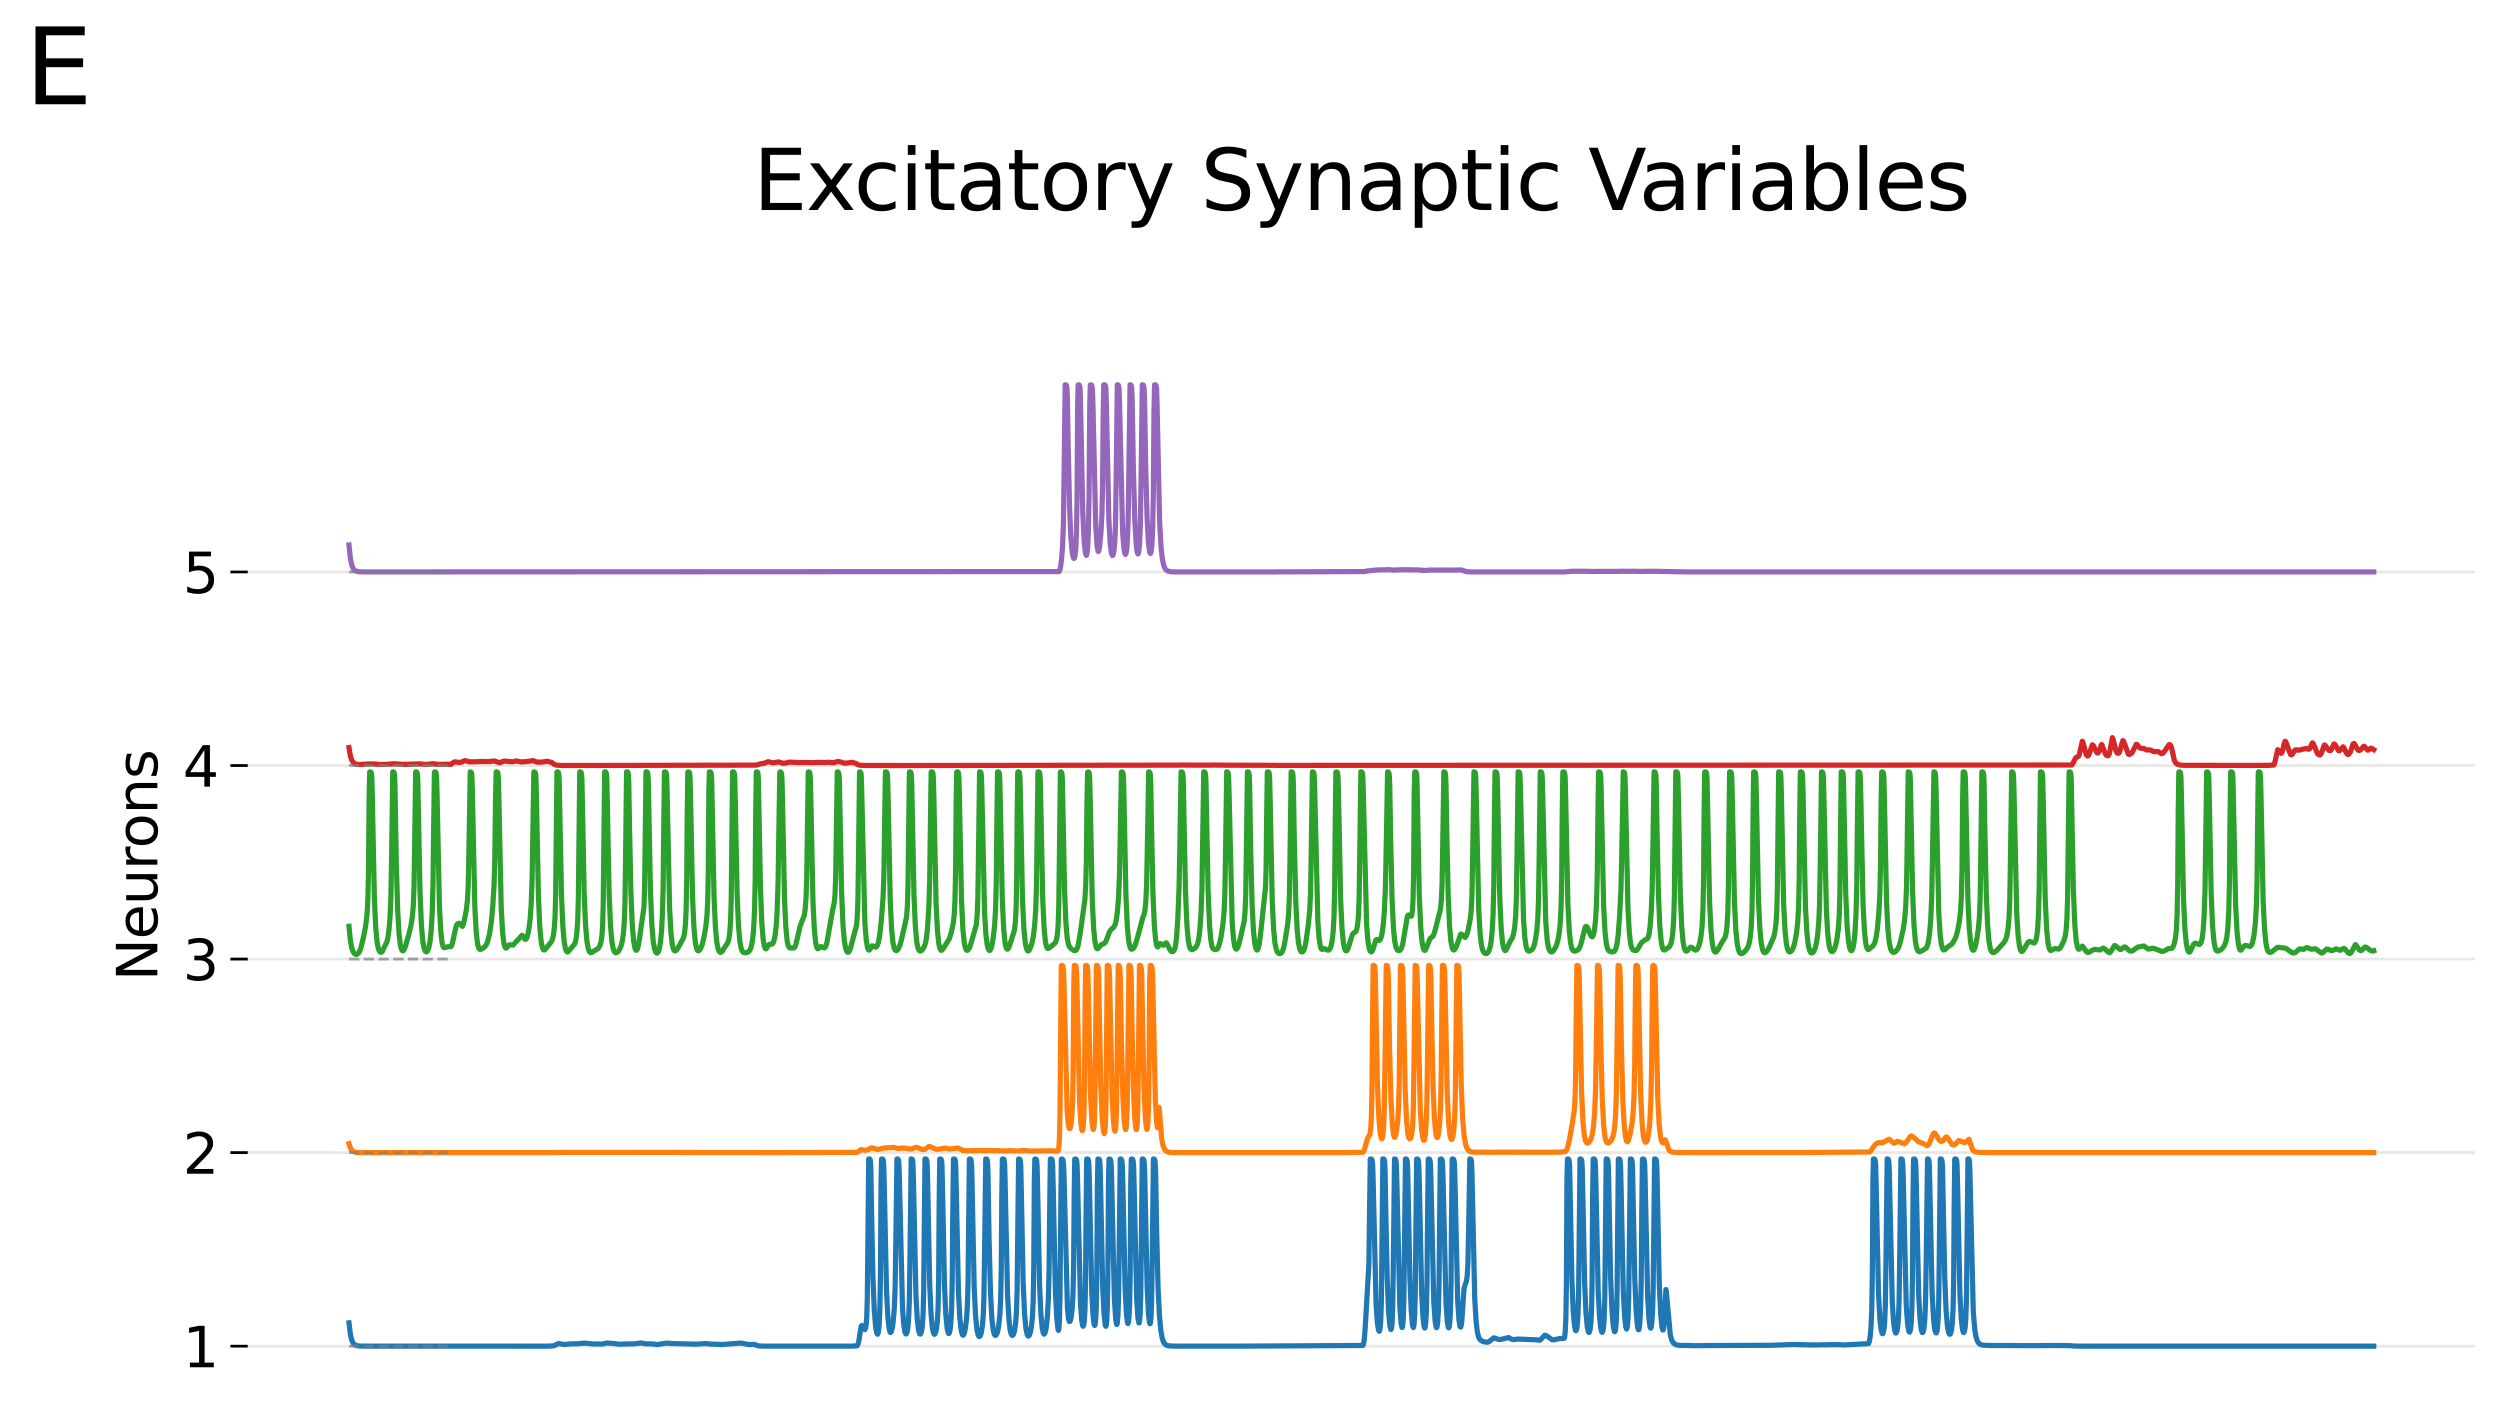 <?xml version="1.0" encoding="utf-8" standalone="no"?>
<!DOCTYPE svg PUBLIC "-//W3C//DTD SVG 1.1//EN"
  "http://www.w3.org/Graphics/SVG/1.1/DTD/svg11.dtd">
<svg xmlns:xlink="http://www.w3.org/1999/xlink" width="719.256pt" height="408.327pt" viewBox="0 0 719.256 408.327" xmlns="http://www.w3.org/2000/svg" version="1.1">
 <defs>
  <style type="text/css">*{stroke-linejoin: round; stroke-linecap: butt}</style>
 </defs>
 <g id="figure_1">
  <g id="patch_1">
   <path d="M 0 408.327 
L 719.256 408.327 
L 719.256 0 
L 0 0 
z
" style="fill: #ffffff"/>
  </g>
  <g id="axes_1">
   <g id="patch_2">
    <path d="M 71.278 401.127 
L 712.056 401.127 
L 712.056 96.851 
L 71.278 96.851 
z
" style="fill: #ffffff"/>
   </g>
   <g id="matplotlib.axis_1"/>
   <g id="matplotlib.axis_2">
    <g id="ytick_1">
     <g id="line2d_1">
      <path d="M 71.278 387.297 
L 712.056 387.297 
" clip-path="url(#pe4d570ee18)" style="fill: none; stroke: #b0b0b0; stroke-opacity: 0.3; stroke-width: 0.8; stroke-linecap: square"/>
     </g>
     <g id="line2d_2">
      <defs>
       <path id="m63b7c2837a" d="M 0 0 
L -5 0 
" style="stroke: #000000; stroke-width: 0.8"/>
      </defs>
      <g>
       <use xlink:href="#m63b7c2837a" x="71.278" y="387.297" style="stroke: #000000; stroke-width: 0.8"/>
      </g>
     </g>
     <g id="text_1">
      <!-- 1 -->
      <g transform="translate(52.598 393.375) scale(0.16 -0.16)">
       <defs>
        <path id="DejaVuSans-31" d="M 794 531 
L 1825 531 
L 1825 4091 
L 703 3866 
L 703 4441 
L 1819 4666 
L 2450 4666 
L 2450 531 
L 3481 531 
L 3481 0 
L 794 0 
L 794 531 
z
" transform="scale(0.016)"/>
       </defs>
       <use xlink:href="#DejaVuSans-31"/>
      </g>
     </g>
    </g>
    <g id="ytick_2">
     <g id="line2d_3">
      <path d="M 71.278 331.611 
L 712.056 331.611 
" clip-path="url(#pe4d570ee18)" style="fill: none; stroke: #b0b0b0; stroke-opacity: 0.3; stroke-width: 0.8; stroke-linecap: square"/>
     </g>
     <g id="line2d_4">
      <g>
       <use xlink:href="#m63b7c2837a" x="71.278" y="331.611" style="stroke: #000000; stroke-width: 0.8"/>
      </g>
     </g>
     <g id="text_2">
      <!-- 2 -->
      <g transform="translate(52.598 337.69) scale(0.16 -0.16)">
       <defs>
        <path id="DejaVuSans-32" d="M 1228 531 
L 3431 531 
L 3431 0 
L 469 0 
L 469 531 
Q 828 903 1448 1529 
Q 2069 2156 2228 2338 
Q 2531 2678 2651 2914 
Q 2772 3150 2772 3378 
Q 2772 3750 2511 3984 
Q 2250 4219 1831 4219 
Q 1534 4219 1204 4116 
Q 875 4013 500 3803 
L 500 4441 
Q 881 4594 1212 4672 
Q 1544 4750 1819 4750 
Q 2544 4750 2975 4387 
Q 3406 4025 3406 3419 
Q 3406 3131 3298 2873 
Q 3191 2616 2906 2266 
Q 2828 2175 2409 1742 
Q 1991 1309 1228 531 
z
" transform="scale(0.016)"/>
       </defs>
       <use xlink:href="#DejaVuSans-32"/>
      </g>
     </g>
    </g>
    <g id="ytick_3">
     <g id="line2d_5">
      <path d="M 71.278 275.925 
L 712.056 275.925 
" clip-path="url(#pe4d570ee18)" style="fill: none; stroke: #b0b0b0; stroke-opacity: 0.3; stroke-width: 0.8; stroke-linecap: square"/>
     </g>
     <g id="line2d_6">
      <g>
       <use xlink:href="#m63b7c2837a" x="71.278" y="275.925" style="stroke: #000000; stroke-width: 0.8"/>
      </g>
     </g>
     <g id="text_3">
      <!-- 3 -->
      <g transform="translate(52.598 282.004) scale(0.16 -0.16)">
       <defs>
        <path id="DejaVuSans-33" d="M 2597 2516 
Q 3050 2419 3304 2112 
Q 3559 1806 3559 1356 
Q 3559 666 3084 287 
Q 2609 -91 1734 -91 
Q 1441 -91 1130 -33 
Q 819 25 488 141 
L 488 750 
Q 750 597 1062 519 
Q 1375 441 1716 441 
Q 2309 441 2620 675 
Q 2931 909 2931 1356 
Q 2931 1769 2642 2001 
Q 2353 2234 1838 2234 
L 1294 2234 
L 1294 2753 
L 1863 2753 
Q 2328 2753 2575 2939 
Q 2822 3125 2822 3475 
Q 2822 3834 2567 4026 
Q 2313 4219 1838 4219 
Q 1578 4219 1281 4162 
Q 984 4106 628 3988 
L 628 4550 
Q 988 4650 1302 4700 
Q 1616 4750 1894 4750 
Q 2613 4750 3031 4423 
Q 3450 4097 3450 3541 
Q 3450 3153 3228 2886 
Q 3006 2619 2597 2516 
z
" transform="scale(0.016)"/>
       </defs>
       <use xlink:href="#DejaVuSans-33"/>
      </g>
     </g>
    </g>
    <g id="ytick_4">
     <g id="line2d_7">
      <path d="M 71.278 220.24 
L 712.056 220.24 
" clip-path="url(#pe4d570ee18)" style="fill: none; stroke: #b0b0b0; stroke-opacity: 0.3; stroke-width: 0.8; stroke-linecap: square"/>
     </g>
     <g id="line2d_8">
      <g>
       <use xlink:href="#m63b7c2837a" x="71.278" y="220.24" style="stroke: #000000; stroke-width: 0.8"/>
      </g>
     </g>
     <g id="text_4">
      <!-- 4 -->
      <g transform="translate(52.598 226.318) scale(0.16 -0.16)">
       <defs>
        <path id="DejaVuSans-34" d="M 2419 4116 
L 825 1625 
L 2419 1625 
L 2419 4116 
z
M 2253 4666 
L 3047 4666 
L 3047 1625 
L 3713 1625 
L 3713 1100 
L 3047 1100 
L 3047 0 
L 2419 0 
L 2419 1100 
L 313 1100 
L 313 1709 
L 2253 4666 
z
" transform="scale(0.016)"/>
       </defs>
       <use xlink:href="#DejaVuSans-34"/>
      </g>
     </g>
    </g>
    <g id="ytick_5">
     <g id="line2d_9">
      <path d="M 71.278 164.554 
L 712.056 164.554 
" clip-path="url(#pe4d570ee18)" style="fill: none; stroke: #b0b0b0; stroke-opacity: 0.3; stroke-width: 0.8; stroke-linecap: square"/>
     </g>
     <g id="line2d_10">
      <g>
       <use xlink:href="#m63b7c2837a" x="71.278" y="164.554" style="stroke: #000000; stroke-width: 0.8"/>
      </g>
     </g>
     <g id="text_5">
      <!-- 5 -->
      <g transform="translate(52.598 170.633) scale(0.16 -0.16)">
       <defs>
        <path id="DejaVuSans-35" d="M 691 4666 
L 3169 4666 
L 3169 4134 
L 1269 4134 
L 1269 2991 
Q 1406 3038 1543 3061 
Q 1681 3084 1819 3084 
Q 2600 3084 3056 2656 
Q 3513 2228 3513 1497 
Q 3513 744 3044 326 
Q 2575 -91 1722 -91 
Q 1428 -91 1123 -41 
Q 819 9 494 109 
L 494 744 
Q 775 591 1075 516 
Q 1375 441 1709 441 
Q 2250 441 2565 725 
Q 2881 1009 2881 1497 
Q 2881 1984 2565 2268 
Q 2250 2553 1709 2553 
Q 1456 2553 1204 2497 
Q 953 2441 691 2322 
L 691 4666 
z
" transform="scale(0.016)"/>
       </defs>
       <use xlink:href="#DejaVuSans-35"/>
      </g>
     </g>
    </g>
    <g id="text_6">
     <!-- Neurons -->
     <g transform="translate(45.27 282.208) rotate(-90) scale(0.16 -0.16)">
      <defs>
       <path id="DejaVuSans-4e" d="M 628 4666 
L 1478 4666 
L 3547 763 
L 3547 4666 
L 4159 4666 
L 4159 0 
L 3309 0 
L 1241 3903 
L 1241 0 
L 628 0 
L 628 4666 
z
" transform="scale(0.016)"/>
       <path id="DejaVuSans-65" d="M 3597 1894 
L 3597 1613 
L 953 1613 
Q 991 1019 1311 708 
Q 1631 397 2203 397 
Q 2534 397 2845 478 
Q 3156 559 3463 722 
L 3463 178 
Q 3153 47 2828 -22 
Q 2503 -91 2169 -91 
Q 1331 -91 842 396 
Q 353 884 353 1716 
Q 353 2575 817 3079 
Q 1281 3584 2069 3584 
Q 2775 3584 3186 3129 
Q 3597 2675 3597 1894 
z
M 3022 2063 
Q 3016 2534 2758 2815 
Q 2500 3097 2075 3097 
Q 1594 3097 1305 2825 
Q 1016 2553 972 2059 
L 3022 2063 
z
" transform="scale(0.016)"/>
       <path id="DejaVuSans-75" d="M 544 1381 
L 544 3500 
L 1119 3500 
L 1119 1403 
Q 1119 906 1312 657 
Q 1506 409 1894 409 
Q 2359 409 2629 706 
Q 2900 1003 2900 1516 
L 2900 3500 
L 3475 3500 
L 3475 0 
L 2900 0 
L 2900 538 
Q 2691 219 2414 64 
Q 2138 -91 1772 -91 
Q 1169 -91 856 284 
Q 544 659 544 1381 
z
M 1991 3584 
L 1991 3584 
z
" transform="scale(0.016)"/>
       <path id="DejaVuSans-72" d="M 2631 2963 
Q 2534 3019 2420 3045 
Q 2306 3072 2169 3072 
Q 1681 3072 1420 2755 
Q 1159 2438 1159 1844 
L 1159 0 
L 581 0 
L 581 3500 
L 1159 3500 
L 1159 2956 
Q 1341 3275 1631 3429 
Q 1922 3584 2338 3584 
Q 2397 3584 2469 3576 
Q 2541 3569 2628 3553 
L 2631 2963 
z
" transform="scale(0.016)"/>
       <path id="DejaVuSans-6f" d="M 1959 3097 
Q 1497 3097 1228 2736 
Q 959 2375 959 1747 
Q 959 1119 1226 758 
Q 1494 397 1959 397 
Q 2419 397 2687 759 
Q 2956 1122 2956 1747 
Q 2956 2369 2687 2733 
Q 2419 3097 1959 3097 
z
M 1959 3584 
Q 2709 3584 3137 3096 
Q 3566 2609 3566 1747 
Q 3566 888 3137 398 
Q 2709 -91 1959 -91 
Q 1206 -91 779 398 
Q 353 888 353 1747 
Q 353 2609 779 3096 
Q 1206 3584 1959 3584 
z
" transform="scale(0.016)"/>
       <path id="DejaVuSans-6e" d="M 3513 2113 
L 3513 0 
L 2938 0 
L 2938 2094 
Q 2938 2591 2744 2837 
Q 2550 3084 2163 3084 
Q 1697 3084 1428 2787 
Q 1159 2491 1159 1978 
L 1159 0 
L 581 0 
L 581 3500 
L 1159 3500 
L 1159 2956 
Q 1366 3272 1645 3428 
Q 1925 3584 2291 3584 
Q 2894 3584 3203 3211 
Q 3513 2838 3513 2113 
z
" transform="scale(0.016)"/>
       <path id="DejaVuSans-73" d="M 2834 3397 
L 2834 2853 
Q 2591 2978 2328 3040 
Q 2066 3103 1784 3103 
Q 1356 3103 1142 2972 
Q 928 2841 928 2578 
Q 928 2378 1081 2264 
Q 1234 2150 1697 2047 
L 1894 2003 
Q 2506 1872 2764 1633 
Q 3022 1394 3022 966 
Q 3022 478 2636 193 
Q 2250 -91 1575 -91 
Q 1294 -91 989 -36 
Q 684 19 347 128 
L 347 722 
Q 666 556 975 473 
Q 1284 391 1588 391 
Q 1994 391 2212 530 
Q 2431 669 2431 922 
Q 2431 1156 2273 1281 
Q 2116 1406 1581 1522 
L 1381 1569 
Q 847 1681 609 1914 
Q 372 2147 372 2553 
Q 372 3047 722 3315 
Q 1072 3584 1716 3584 
Q 2034 3584 2315 3537 
Q 2597 3491 2834 3397 
z
" transform="scale(0.016)"/>
      </defs>
      <use xlink:href="#DejaVuSans-4e"/>
      <use xlink:href="#DejaVuSans-65" x="74.805"/>
      <use xlink:href="#DejaVuSans-75" x="136.328"/>
      <use xlink:href="#DejaVuSans-72" x="199.707"/>
      <use xlink:href="#DejaVuSans-6f" x="238.57"/>
      <use xlink:href="#DejaVuSans-6e" x="299.752"/>
      <use xlink:href="#DejaVuSans-73" x="363.131"/>
     </g>
    </g>
   </g>
   <g id="line2d_11">
    <path d="M 100.404 380.586 
L 100.829 384.024 
L 101.237 385.667 
L 101.651 386.494 
L 102.105 386.928 
L 102.682 387.159 
L 103.643 387.268 
L 106.62 387.29 
L 157.684 387.295 
L 159.385 387.184 
L 160.067 386.807 
L 160.667 386.556 
L 161.22 386.631 
L 162.409 386.828 
L 163.393 386.717 
L 164.302 386.63 
L 166.073 386.612 
L 168.053 386.43 
L 169.166 386.509 
L 170.512 386.658 
L 173.238 386.69 
L 174.56 386.379 
L 176.384 386.51 
L 178.12 386.734 
L 181.265 386.63 
L 182.267 386.636 
L 184.423 386.383 
L 185.809 386.633 
L 187.819 386.649 
L 188.99 386.833 
L 189.928 386.705 
L 191.762 386.407 
L 193.201 386.537 
L 200.238 386.723 
L 203.186 386.533 
L 204.491 386.706 
L 206.448 386.761 
L 207.712 386.821 
L 213.077 386.399 
L 215.547 386.843 
L 217.132 386.781 
L 217.691 387.095 
L 218.46 387.241 
L 220.26 387.292 
L 244.983 387.294 
L 246.561 387.183 
L 246.8 386.862 
L 247.039 386.113 
L 247.301 384.44 
L 247.767 381.532 
L 247.959 381.343 
L 248.117 381.506 
L 248.816 382.527 
L 248.845 382.505 
L 248.99 382.216 
L 249.171 381.26 
L 249.357 378.909 
L 249.52 373.697 
L 249.654 361.07 
L 249.928 333.429 
L 250.19 333.441 
L 250.336 333.61 
L 250.441 334.166 
L 250.546 336.362 
L 250.732 347.512 
L 251.152 367.785 
L 251.548 377.307 
L 251.932 381.848 
L 252.264 383.584 
L 252.48 383.864 
L 252.596 383.707 
L 252.754 383.032 
L 252.946 381.088 
L 253.138 376.654 
L 253.307 366.891 
L 253.476 340.166 
L 253.627 333.472 
L 253.796 333.427 
L 254.018 333.561 
L 254.14 333.964 
L 254.256 335.321 
L 254.385 340.16 
L 255.049 371.458 
L 255.445 379.044 
L 255.812 382.343 
L 256.097 383.302 
L 256.266 383.345 
L 256.435 383.091 
L 256.674 382.255 
L 256.959 380.339 
L 257.286 376.458 
L 257.513 371.082 
L 257.676 361.3 
L 258.06 333.422 
L 258.363 333.507 
L 258.497 333.81 
L 258.614 334.788 
L 258.73 338.143 
L 259.657 376.473 
L 260.041 381.385 
L 260.385 383.358 
L 260.635 383.799 
L 260.775 383.722 
L 260.95 383.293 
L 261.177 382.044 
L 261.41 379.414 
L 261.614 374.342 
L 261.771 363.97 
L 262.15 333.421 
L 262.435 333.506 
L 262.558 333.811 
L 262.668 334.884 
L 262.785 338.905 
L 263.519 372.844 
L 263.909 379.68 
L 264.276 382.73 
L 264.579 383.722 
L 264.777 383.827 
L 264.934 383.629 
L 265.144 382.931 
L 265.371 381.304 
L 265.581 378.007 
L 265.756 371.216 
L 265.895 355.2 
L 266.117 333.456 
L 266.292 333.419 
L 266.53 333.539 
L 266.653 333.931 
L 266.763 335.29 
L 266.892 340.644 
L 267.474 369.542 
L 267.87 378.13 
L 268.249 382.098 
L 268.575 383.564 
L 268.82 383.872 
L 268.977 383.781 
L 269.187 383.33 
L 269.449 382.183 
L 269.694 380.041 
L 269.897 376.062 
L 270.055 368.007 
L 270.195 346.511 
L 270.363 333.47 
L 270.521 333.418 
L 270.771 333.534 
L 270.894 333.913 
L 271.004 335.219 
L 271.132 340.453 
L 271.727 369.804 
L 272.123 378.27 
L 272.501 382.178 
L 272.816 383.531 
L 272.996 383.669 
L 273.002 383.666 
L 273.136 383.46 
L 273.329 382.674 
L 273.55 380.735 
L 273.771 376.585 
L 273.958 368.424 
L 274.109 349.945 
L 274.307 333.483 
L 274.464 333.423 
L 274.715 333.543 
L 274.837 333.912 
L 274.948 335.135 
L 275.076 339.951 
L 275.734 371.319 
L 276.131 379.037 
L 276.509 382.588 
L 276.841 383.92 
L 277.074 384.16 
L 277.231 384.03 
L 277.459 383.477 
L 277.75 382.119 
L 278.082 379.428 
L 278.332 375.384 
L 278.519 368.362 
L 278.67 352.682 
L 278.892 333.474 
L 279.055 333.422 
L 279.299 333.546 
L 279.422 333.943 
L 279.532 335.259 
L 279.661 340.383 
L 280.272 370.268 
L 280.668 378.539 
L 281.053 382.46 
L 281.402 384.063 
L 281.688 384.518 
L 281.874 384.492 
L 282.072 384.187 
L 282.34 383.305 
L 282.632 381.538 
L 282.876 378.597 
L 283.074 373.296 
L 283.237 362.112 
L 283.599 333.427 
L 283.884 333.492 
L 284.012 333.749 
L 284.123 334.567 
L 284.239 337.605 
L 284.56 356.608 
L 284.962 371.799 
L 285.358 379.254 
L 285.731 382.604 
L 286.063 383.9 
L 286.319 384.202 
L 286.523 384.145 
L 286.773 383.803 
L 287.035 383.032 
L 287.344 381.326 
L 287.659 378.305 
L 287.886 373.817 
L 288.061 365.419 
L 288.212 344.956 
L 288.381 333.483 
L 288.538 333.42 
L 288.801 333.531 
L 288.923 333.878 
L 289.034 335.015 
L 289.156 339.305 
L 289.872 372.548 
L 290.269 379.627 
L 290.641 382.792 
L 290.968 383.96 
L 291.218 384.214 
L 291.404 384.12 
L 291.637 383.701 
L 291.917 382.676 
L 292.197 380.749 
L 292.436 377.418 
L 292.622 371.346 
L 292.779 357.573 
L 293.053 333.449 
L 293.257 333.433 
L 293.449 333.585 
L 293.566 334.039 
L 293.676 335.574 
L 293.81 341.48 
L 294.364 369.02 
L 294.76 377.895 
L 295.144 382.121 
L 295.494 383.87 
L 295.779 384.376 
L 295.972 384.371 
L 296.164 384.093 
L 296.443 383.228 
L 296.775 381.477 
L 297.038 378.821 
L 297.247 374.241 
L 297.41 365.246 
L 297.573 340.244 
L 297.725 333.466 
L 297.894 333.423 
L 298.133 333.547 
L 298.255 333.946 
L 298.366 335.313 
L 298.494 340.637 
L 299.082 369.73 
L 299.478 378.253 
L 299.857 382.186 
L 300.177 383.593 
L 300.405 383.834 
L 300.55 383.703 
L 300.754 383.158 
L 301.028 381.716 
L 301.337 378.757 
L 301.605 373.884 
L 301.814 365.821 
L 301.972 350.101 
L 302.187 333.478 
L 302.35 333.423 
L 302.601 333.546 
L 302.729 333.938 
L 302.845 335.233 
L 302.974 340.05 
L 303.632 371.359 
L 304.028 379.06 
L 304.389 382.405 
L 304.523 382.751 
L 304.564 382.704 
L 304.657 382.214 
L 304.791 380.081 
L 304.954 373.23 
L 305.111 355.892 
L 305.35 333.517 
L 305.508 333.44 
L 305.729 333.568 
L 305.869 333.964 
L 305.997 335.128 
L 306.131 338.83 
L 307.11 376.462 
L 307.43 379.535 
L 307.669 380.195 
L 307.814 380.172 
L 307.983 379.825 
L 308.216 378.74 
L 308.49 376.254 
L 308.711 372.17 
L 308.88 364.484 
L 309.032 344.909 
L 309.207 333.487 
L 309.364 333.424 
L 309.62 333.543 
L 309.748 333.897 
L 309.865 334.986 
L 309.993 338.872 
L 310.861 375.159 
L 311.228 380.016 
L 311.513 381.466 
L 311.636 381.565 
L 311.671 381.535 
L 311.799 381.189 
L 311.968 379.977 
L 312.148 376.801 
L 312.306 369.641 
L 312.446 351.115 
L 312.638 333.488 
L 312.795 333.424 
L 313.04 333.545 
L 313.162 333.904 
L 313.279 335.139 
L 313.407 339.739 
L 314.106 372.009 
L 314.484 378.762 
L 314.799 381.1 
L 314.939 381.33 
L 314.974 381.305 
L 315.079 380.998 
L 315.23 379.742 
L 315.399 376.2 
L 315.556 367.312 
L 315.719 341.201 
L 315.877 333.478 
L 316.04 333.43 
L 316.261 333.564 
L 316.383 333.977 
L 316.5 335.406 
L 316.634 340.757 
L 317.251 370.351 
L 317.642 378.244 
L 317.974 381.206 
L 318.137 381.574 
L 318.166 381.556 
L 318.259 381.287 
L 318.405 380.009 
L 318.574 376.247 
L 318.737 366.866 
L 318.912 340.085 
L 319.063 333.491 
L 319.226 333.432 
L 319.453 333.56 
L 319.582 333.95 
L 319.698 335.168 
L 319.826 339.439 
L 320.607 373.7 
L 320.98 379.47 
L 321.253 381.021 
L 321.317 381.048 
L 321.358 380.988 
L 321.475 380.443 
L 321.638 378.396 
L 321.824 372.748 
L 321.987 359.823 
L 322.296 333.458 
L 322.5 333.452 
L 322.675 333.626 
L 322.803 334.146 
L 322.925 335.767 
L 323.071 341.537 
L 323.694 370.603 
L 324.079 378.106 
L 324.387 380.586 
L 324.516 380.805 
L 324.551 380.776 
L 324.655 380.431 
L 324.818 378.973 
L 324.999 375.027 
L 325.156 366.159 
L 325.325 340.129 
L 325.477 333.482 
L 325.64 333.43 
L 325.873 333.561 
L 326.001 333.947 
L 326.123 335.221 
L 326.252 339.514 
L 327.026 373.583 
L 327.393 379.229 
L 327.65 380.597 
L 327.714 380.615 
L 327.754 380.552 
L 327.871 380 
L 328.028 378.018 
L 328.191 372.854 
L 328.343 359.543 
L 328.628 333.454 
L 328.832 333.44 
L 329.024 333.594 
L 329.153 334.057 
L 329.275 335.59 
L 329.415 341.111 
L 330.038 370.521 
L 330.417 377.994 
L 330.731 380.603 
L 330.859 380.845 
L 330.9 380.807 
L 331.005 380.407 
L 331.156 378.79 
L 331.325 374.299 
L 331.477 363.541 
L 331.838 333.43 
L 332.106 333.499 
L 332.24 333.772 
L 332.362 334.675 
L 332.485 337.755 
L 332.764 353.948 
L 333.172 370.43 
L 333.568 378.363 
L 333.982 382.878 
L 334.384 385.076 
L 334.791 386.191 
L 335.222 386.767 
L 335.723 387.069 
L 336.457 387.228 
L 338.036 387.289 
L 356.858 387.286 
L 392.113 387.098 
L 392.299 386.65 
L 392.497 385.482 
L 392.753 382.313 
L 393.831 363.665 
L 393.977 352.045 
L 394.227 333.454 
L 394.419 333.425 
L 394.658 333.557 
L 394.792 333.942 
L 394.914 335.103 
L 395.043 339.029 
L 395.899 375.24 
L 396.283 380.655 
L 396.615 382.702 
L 396.814 383.003 
L 396.819 383.001 
L 396.924 382.832 
L 397.076 382.054 
L 397.25 379.84 
L 397.414 374.689 
L 397.548 362.548 
L 397.839 333.429 
L 398.107 333.452 
L 398.252 333.645 
L 398.369 334.3 
L 398.48 336.555 
L 398.66 346.722 
L 399.097 367.851 
L 399.493 377.231 
L 399.86 381.368 
L 400.134 382.486 
L 400.216 382.5 
L 400.25 382.453 
L 400.367 382.004 
L 400.524 380.354 
L 400.693 375.872 
L 400.839 365.223 
L 401.206 333.426 
L 401.474 333.503 
L 401.602 333.797 
L 401.713 334.743 
L 401.829 338.142 
L 402.744 376.149 
L 403.111 380.799 
L 403.367 381.923 
L 403.437 381.895 
L 403.454 381.862 
L 403.571 381.313 
L 403.728 379.261 
L 403.903 373.602 
L 404.06 359.87 
L 404.351 333.446 
L 404.573 333.445 
L 404.742 333.617 
L 404.864 334.161 
L 404.981 336.009 
L 405.132 343.284 
L 405.633 368.135 
L 406.029 377.354 
L 406.385 381.229 
L 406.606 381.951 
L 406.612 381.95 
L 406.693 381.806 
L 406.827 380.97 
L 407.008 378.17 
L 407.183 371.598 
L 407.328 356.373 
L 407.567 333.47 
L 407.736 333.427 
L 407.957 333.553 
L 408.08 333.93 
L 408.196 335.214 
L 408.324 339.885 
L 409.018 372.062 
L 409.408 379.182 
L 409.734 381.764 
L 409.903 382.085 
L 409.926 382.07 
L 410.025 381.814 
L 410.183 380.632 
L 410.375 377.193 
L 410.55 369.689 
L 410.701 351.742 
L 410.905 333.497 
L 411.056 333.425 
L 411.307 333.544 
L 411.435 333.912 
L 411.552 335.048 
L 411.68 339.099 
L 412.501 374.524 
L 412.88 380.07 
L 413.183 381.848 
L 413.305 381.979 
L 413.34 381.948 
L 413.456 381.603 
L 413.637 380.23 
L 413.835 376.834 
L 414.022 369.234 
L 414.173 352.06 
L 414.383 333.487 
L 414.54 333.424 
L 414.79 333.539 
L 414.919 333.887 
L 415.041 335.037 
L 415.169 339.009 
L 416.014 374.949 
L 416.387 380.231 
L 416.684 381.911 
L 416.8 382.026 
L 416.835 381.997 
L 416.952 381.667 
L 417.121 380.376 
L 417.301 377.077 
L 417.47 369.285 
L 417.616 349.689 
L 417.802 333.488 
L 417.959 333.423 
L 418.21 333.538 
L 418.338 333.895 
L 418.455 335.035 
L 418.577 338.976 
L 419.387 374.317 
L 419.759 379.887 
L 420.057 381.653 
L 420.202 381.81 
L 420.225 381.795 
L 420.348 381.525 
L 420.528 380.472 
L 420.726 377.859 
L 421.192 370.797 
L 421.484 369.716 
L 421.915 368.558 
L 422.13 366.907 
L 422.317 363.581 
L 422.48 356.018 
L 422.882 333.424 
L 423.167 333.512 
L 423.29 333.814 
L 423.4 334.849 
L 423.517 338.715 
L 424.286 373.666 
L 424.682 380.264 
L 425.066 383.38 
L 425.439 384.794 
L 425.812 385.424 
L 426.284 385.785 
L 427.088 386.066 
L 427.909 386.174 
L 428.369 386.019 
L 428.87 385.625 
L 429.692 384.93 
L 430.111 384.941 
L 430.676 385.212 
L 431.264 385.387 
L 431.818 385.33 
L 434.031 384.823 
L 434.585 385.14 
L 435.208 385.406 
L 435.703 385.39 
L 436.775 385.246 
L 442.274 385.482 
L 442.868 385.601 
L 443.218 385.469 
L 443.614 385.028 
L 444.401 384.164 
L 444.68 384.169 
L 445.158 384.457 
L 446.597 385.467 
L 447.004 385.466 
L 448.67 385.116 
L 450.028 385.036 
L 450.168 384.529 
L 450.337 382.945 
L 450.511 378.884 
L 450.657 369.448 
L 450.814 339.364 
L 450.96 333.451 
L 451.146 333.424 
L 451.35 333.556 
L 451.467 333.99 
L 451.577 335.566 
L 451.717 342.097 
L 452.236 368.22 
L 452.632 377.423 
L 452.999 381.501 
L 453.29 382.766 
L 453.418 382.84 
L 453.447 382.815 
L 453.581 382.488 
L 453.773 381.315 
L 453.977 378.562 
L 454.158 372.704 
L 454.304 359.132 
L 454.572 333.441 
L 454.793 333.433 
L 454.973 333.587 
L 455.096 334.076 
L 455.206 335.638 
L 455.346 341.823 
L 455.894 368.918 
L 456.29 377.777 
L 456.663 381.786 
L 456.977 383.182 
L 457.17 383.349 
L 457.175 383.346 
L 457.309 383.147 
L 457.496 382.391 
L 457.711 380.454 
L 457.904 376.465 
L 458.055 368.062 
L 458.195 344.933 
L 458.358 333.469 
L 458.521 333.42 
L 458.766 333.543 
L 458.888 333.924 
L 458.999 335.138 
L 459.127 339.849 
L 459.803 371.643 
L 460.193 379.023 
L 460.56 382.291 
L 460.845 383.261 
L 460.991 383.3 
L 461.003 383.289 
L 461.142 382.986 
L 461.323 381.976 
L 461.515 379.482 
L 461.69 373.868 
L 461.83 360.995 
L 462.109 333.433 
L 462.36 333.443 
L 462.517 333.614 
L 462.634 334.157 
L 462.744 335.995 
L 462.896 343.631 
L 463.374 367.663 
L 463.77 377.2 
L 464.148 381.631 
L 464.451 383.059 
L 464.574 383.149 
L 464.603 383.125 
L 464.725 382.814 
L 464.894 381.667 
L 465.075 378.708 
L 465.238 372.008 
L 465.377 355.896 
L 465.605 333.47 
L 465.774 333.426 
L 465.995 333.555 
L 466.117 333.955 
L 466.234 335.319 
L 466.368 340.498 
L 467.009 370.978 
L 467.399 378.7 
L 467.743 381.816 
L 467.964 382.367 
L 468.057 382.234 
L 468.203 381.497 
L 468.389 379.19 
L 468.57 373.803 
L 468.733 361.319 
L 469.059 333.434 
L 469.315 333.461 
L 469.461 333.659 
L 469.583 334.319 
L 469.7 336.507 
L 469.869 345.458 
L 470.323 367.768 
L 470.719 377.23 
L 471.086 381.416 
L 471.36 382.571 
L 471.447 382.595 
L 471.482 382.551 
L 471.611 382.097 
L 471.803 380.392 
L 472.013 376.318 
L 472.193 367.992 
L 472.339 349.178 
L 472.525 333.492 
L 472.677 333.422 
L 472.939 333.536 
L 473.061 333.894 
L 473.172 335.034 
L 473.294 339.22 
L 474.04 373.129 
L 474.424 379.59 
L 474.745 381.868 
L 474.908 382.124 
L 474.931 382.109 
L 475.042 381.85 
L 475.216 380.722 
L 475.426 377.677 
L 475.613 371.388 
L 475.764 357.43 
L 476.026 333.449 
L 476.224 333.428 
L 476.434 333.574 
L 476.556 334.023 
L 476.667 335.467 
L 476.801 341.12 
L 477.378 369.51 
L 477.774 378.059 
L 478.135 381.719 
L 478.397 382.65 
L 478.49 382.629 
L 478.508 382.603 
L 478.642 382.138 
L 478.822 380.535 
L 479.009 376.594 
L 479.288 371.008 
L 479.335 371.108 
L 479.457 372.167 
L 480.541 384.015 
L 480.954 385.53 
L 481.38 386.309 
L 481.851 386.727 
L 482.463 386.958 
L 483.547 387.102 
L 485.288 387.082 
L 487.327 387.154 
L 489.518 387.153 
L 491.772 387.118 
L 509.295 387.047 
L 515.912 386.811 
L 520.567 386.922 
L 522.163 386.949 
L 528.739 386.834 
L 530.359 386.953 
L 537.565 386.578 
L 537.786 386.012 
L 538.037 384.686 
L 538.281 382.06 
L 538.503 376.963 
L 538.672 367.032 
L 538.835 340.167 
L 538.986 333.463 
L 539.155 333.424 
L 539.388 333.548 
L 539.51 333.923 
L 539.621 335.117 
L 539.749 339.748 
L 540.442 372.077 
L 540.839 379.386 
L 541.206 382.6 
L 541.509 383.649 
L 541.666 383.715 
L 541.677 383.707 
L 541.817 383.443 
L 542.009 382.523 
L 542.225 380.322 
L 542.411 375.818 
L 542.563 365.637 
L 542.947 333.42 
L 543.233 333.512 
L 543.361 333.83 
L 543.472 334.843 
L 543.588 338.5 
L 544.415 374.727 
L 544.806 380.585 
L 545.155 382.964 
L 545.411 383.525 
L 545.545 383.467 
L 545.726 383.038 
L 545.959 381.861 
L 546.175 379.471 
L 546.367 374.521 
L 546.518 364.342 
L 546.897 333.421 
L 547.188 333.506 
L 547.316 333.803 
L 547.433 334.794 
L 547.555 338.435 
L 548.429 375.564 
L 548.813 380.88 
L 549.145 382.908 
L 549.367 383.252 
L 549.483 383.117 
L 549.646 382.491 
L 549.845 380.72 
L 550.043 376.701 
L 550.206 368.295 
L 550.351 346.759 
L 550.526 333.476 
L 550.683 333.42 
L 550.94 333.537 
L 551.062 333.898 
L 551.173 335.079 
L 551.295 339.489 
L 551.994 372.167 
L 552.39 379.417 
L 552.751 382.518 
L 553.025 383.373 
L 553.177 383.374 
L 553.334 383.048 
L 553.544 382.015 
L 553.771 379.631 
L 553.975 374.933 
L 554.132 365.586 
L 554.557 333.419 
L 554.825 333.526 
L 554.948 333.887 
L 555.058 335.1 
L 555.181 339.591 
L 555.868 371.89 
L 556.264 379.252 
L 556.631 382.459 
L 556.922 383.44 
L 557.068 383.487 
L 557.085 383.471 
L 557.225 383.165 
L 557.406 382.127 
L 557.61 379.447 
L 557.79 373.8 
L 557.936 361.219 
L 558.233 333.433 
L 558.495 333.455 
L 558.647 333.645 
L 558.763 334.225 
L 558.88 336.27 
L 559.043 344.708 
L 559.509 367.754 
L 559.905 377.213 
L 560.289 381.686 
L 560.627 383.429 
L 560.895 383.88 
L 561.064 383.838 
L 561.245 383.502 
L 561.472 382.534 
L 561.699 380.47 
L 561.909 376.279 
L 562.072 368.141 
L 562.212 347.701 
L 562.386 333.477 
L 562.544 333.419 
L 562.806 333.532 
L 562.928 333.888 
L 563.039 335.058 
L 563.161 339.389 
L 563.878 372.558 
L 564.268 379.542 
L 564.629 382.572 
L 564.897 383.372 
L 565.031 383.36 
L 565.037 383.353 
L 565.183 382.994 
L 565.375 381.842 
L 565.579 379.104 
L 565.759 373.23 
L 565.905 359.663 
L 566.179 333.435 
L 566.423 333.438 
L 566.54 333.598 
L 566.639 334.26 
L 566.738 336.91 
L 567.717 377.379 
L 568.119 382.278 
L 568.515 384.683 
L 568.917 385.894 
L 569.336 386.511 
L 569.82 386.838 
L 570.484 386.998 
L 572.295 387.103 
L 578.901 387.12 
L 584.255 387.146 
L 587.278 387.128 
L 591.694 387.113 
L 594.734 387.127 
L 595.87 387.155 
L 596.843 387.269 
L 599.913 387.295 
L 682.93 387.295 
L 682.93 387.295 
" clip-path="url(#pe4d570ee18)" style="fill: none; stroke: #1f77b4; stroke-width: 1.5; stroke-linecap: square"/>
   </g>
   <g id="line2d_12">
    <path d="M 100.404 387.297 
L 129.472 387.297 
L 129.472 387.297 
" clip-path="url(#pe4d570ee18)" style="fill: none; stroke-dasharray: 2.96,1.28; stroke-dashoffset: 0; stroke: #808080; stroke-opacity: 0.7; stroke-width: 0.8"/>
   </g>
   <g id="line2d_13">
    <path d="M 100.404 329.039 
L 100.853 330.394 
L 101.284 331.028 
L 101.773 331.359 
L 102.46 331.533 
L 103.829 331.602 
L 114.035 331.607 
L 159.007 331.599 
L 161.71 331.55 
L 165.339 331.563 
L 181.172 331.56 
L 192.386 331.543 
L 197.238 331.576 
L 217.604 331.594 
L 222.095 331.606 
L 246.532 331.552 
L 246.94 331.295 
L 247.726 330.74 
L 248.233 330.84 
L 248.99 330.94 
L 249.748 330.754 
L 250.383 330.379 
L 250.82 330.216 
L 251.251 330.323 
L 252.445 330.701 
L 253.021 330.603 
L 254.355 330.276 
L 256.418 330.169 
L 257.14 330.119 
L 258.055 330.364 
L 258.742 330.417 
L 259.668 330.283 
L 260.425 330.321 
L 262.097 330.588 
L 262.575 330.44 
L 263.472 330.107 
L 263.944 330.161 
L 265.08 330.624 
L 265.668 330.723 
L 266.222 330.605 
L 266.653 330.273 
L 267.224 329.865 
L 267.608 329.881 
L 268.313 330.222 
L 269.472 330.66 
L 270.037 330.633 
L 272.047 330.288 
L 273.2 330.602 
L 274.494 330.426 
L 275.664 330.29 
L 277.028 330.99 
L 277.832 331.075 
L 283.517 330.99 
L 284.566 331.014 
L 287.181 331.058 
L 288.603 331.131 
L 289.657 331.092 
L 290.956 331.05 
L 292.57 331.151 
L 294.824 331.005 
L 296.775 331.168 
L 302.362 331.076 
L 303.533 331.192 
L 304.372 331.117 
L 304.511 330.808 
L 304.663 329.796 
L 304.82 326.96 
L 304.977 319.479 
L 305.123 299.847 
L 305.333 277.821 
L 305.484 277.745 
L 305.723 277.869 
L 305.863 278.263 
L 305.991 279.471 
L 306.125 283.41 
L 307.028 319.78 
L 307.366 323.665 
L 307.628 324.647 
L 307.785 324.689 
L 307.791 324.684 
L 307.943 324.401 
L 308.152 323.442 
L 308.385 321.193 
L 308.595 316.778 
L 308.758 308.05 
L 308.927 283.447 
L 309.078 277.777 
L 309.253 277.739 
L 309.486 277.866 
L 309.614 278.265 
L 309.731 279.552 
L 309.859 284.069 
L 310.581 316.748 
L 310.954 323.052 
L 311.257 325.106 
L 311.391 325.293 
L 311.426 325.266 
L 311.537 324.943 
L 311.694 323.676 
L 311.869 320.239 
L 312.026 312.1 
L 312.166 290.708 
L 312.335 277.795 
L 312.492 277.736 
L 312.737 277.853 
L 312.859 278.232 
L 312.976 279.555 
L 313.104 284.307 
L 313.785 315.945 
L 314.164 322.781 
L 314.455 324.851 
L 314.543 324.956 
L 314.589 324.902 
L 314.7 324.418 
L 314.851 322.604 
L 315.014 317.484 
L 315.154 304.797 
L 315.434 277.753 
L 315.667 277.757 
L 315.83 277.924 
L 315.947 278.462 
L 316.057 280.329 
L 316.214 288.284 
L 316.692 312.036 
L 317.088 321.387 
L 317.444 325.304 
L 317.682 326.152 
L 317.764 326.072 
L 317.881 325.512 
L 318.032 323.494 
L 318.183 318.023 
L 318.317 303.514 
L 318.562 277.77 
L 318.743 277.744 
L 318.941 277.881 
L 319.063 278.321 
L 319.18 279.82 
L 319.319 285.586 
L 319.914 314.17 
L 320.298 322.144 
L 320.624 325.109 
L 320.782 325.465 
L 320.811 325.443 
L 320.91 325.116 
L 321.055 323.662 
L 321.213 319.453 
L 321.352 308.882 
L 321.702 277.746 
L 321.964 277.813 
L 322.098 278.082 
L 322.215 278.954 
L 322.337 282.109 
L 322.646 299.969 
L 323.053 315.593 
L 323.432 322.589 
L 323.735 324.849 
L 323.84 325 
L 323.881 324.96 
L 323.985 324.56 
L 324.137 322.953 
L 324.306 318.341 
L 324.451 307.48 
L 324.795 277.747 
L 325.063 277.796 
L 325.209 278.04 
L 325.325 278.789 
L 325.442 281.385 
L 325.657 293.739 
L 326.083 313.051 
L 326.467 321.59 
L 326.787 324.672 
L 326.927 324.995 
L 326.962 324.965 
L 327.061 324.594 
L 327.207 322.978 
L 327.364 318.423 
L 327.51 306.685 
L 327.83 277.752 
L 328.081 277.775 
L 328.238 277.974 
L 328.354 278.55 
L 328.471 280.574 
L 328.634 288.907 
L 329.106 312.117 
L 329.496 321.234 
L 329.822 324.555 
L 329.974 324.933 
L 330.003 324.912 
L 330.096 324.614 
L 330.242 323.27 
L 330.417 319.308 
L 330.58 309.984 
L 330.76 282.701 
L 330.912 277.78 
L 331.092 277.746 
L 331.308 277.883 
L 331.436 278.298 
L 331.553 279.576 
L 331.681 284.039 
L 332.415 317.112 
L 332.782 323.141 
L 333.026 324.438 
L 333.096 324.356 
L 333.207 323.658 
L 333.358 321.028 
L 333.469 318.578 
L 333.533 319.167 
L 334.215 327.594 
L 334.617 329.595 
L 335.024 330.609 
L 335.461 331.137 
L 335.986 331.417 
L 336.778 331.56 
L 338.648 331.607 
L 386.777 331.608 
L 392.142 331.513 
L 392.369 331.21 
L 392.613 330.444 
L 393.394 327.649 
L 394.128 326.311 
L 394.344 324.803 
L 394.542 321.592 
L 394.705 314.67 
L 394.839 297.41 
L 395.043 277.774 
L 395.212 277.734 
L 395.439 277.858 
L 395.549 278.258 
L 395.654 279.731 
L 395.788 286.03 
L 396.301 312.251 
L 396.697 321.653 
L 397.076 326.014 
L 397.39 327.518 
L 397.553 327.669 
L 397.571 327.658 
L 397.693 327.433 
L 397.868 326.548 
L 398.072 324.184 
L 398.27 318.953 
L 398.439 307.578 
L 398.817 277.745 
L 399.085 277.815 
L 399.214 278.084 
L 399.33 278.981 
L 399.447 282.077 
L 399.784 301.819 
L 400.186 316.536 
L 400.577 323.624 
L 400.926 326.545 
L 401.177 327.207 
L 401.305 327.156 
L 401.48 326.734 
L 401.788 325.275 
L 402.12 322.652 
L 402.365 318.781 
L 402.551 311.922 
L 402.697 297.12 
L 402.924 277.772 
L 403.099 277.736 
L 403.338 277.863 
L 403.454 278.251 
L 403.565 279.626 
L 403.693 284.932 
L 404.287 314.131 
L 404.678 322.404 
L 405.045 326.095 
L 405.359 327.403 
L 405.598 327.659 
L 405.767 327.553 
L 405.977 327.097 
L 406.21 325.995 
L 406.425 323.787 
L 406.612 319.258 
L 406.769 308.911 
L 407.153 277.74 
L 407.427 277.828 
L 407.55 278.13 
L 407.66 279.136 
L 407.777 282.773 
L 408.61 319.123 
L 409 324.968 
L 409.361 327.485 
L 409.618 328.082 
L 409.752 328.027 
L 409.903 327.621 
L 410.095 326.362 
L 410.317 323.272 
L 410.526 316.945 
L 410.695 304.366 
L 411.021 277.753 
L 411.266 277.774 
L 411.418 277.973 
L 411.534 278.583 
L 411.651 280.719 
L 411.82 289.693 
L 412.274 312.047 
L 412.67 321.517 
L 413.043 325.805 
L 413.346 327.193 
L 413.503 327.308 
L 413.521 327.297 
L 413.66 327.054 
L 413.87 326.158 
L 414.138 323.921 
L 414.389 319.852 
L 414.587 312.747 
L 414.744 297.705 
L 414.983 277.777 
L 415.157 277.739 
L 415.39 277.866 
L 415.513 278.257 
L 415.623 279.556 
L 415.752 284.632 
L 416.375 314.82 
L 416.771 322.885 
L 417.144 326.495 
L 417.453 327.702 
L 417.651 327.833 
L 417.802 327.634 
L 418.018 326.918 
L 418.257 325.291 
L 418.495 321.926 
L 418.693 315.735 
L 418.851 302.703 
L 419.136 277.755 
L 419.363 277.754 
L 419.532 277.92 
L 419.649 278.43 
L 419.759 280.144 
L 419.905 287.164 
L 420.406 312.35 
L 420.802 321.698 
L 421.216 326.624 
L 421.624 329.07 
L 422.031 330.296 
L 422.462 330.938 
L 422.952 331.277 
L 423.616 331.453 
L 424.647 331.48 
L 426.837 331.492 
L 428.841 331.513 
L 431.107 331.495 
L 435.266 331.498 
L 446.422 331.507 
L 448.711 331.474 
L 450.366 331.321 
L 450.686 330.894 
L 451.036 330.013 
L 451.455 328.263 
L 452.317 323.488 
L 452.911 319.532 
L 453.144 315.951 
L 453.319 309.447 
L 453.465 293.993 
L 453.669 277.791 
L 453.826 277.735 
L 454.076 277.854 
L 454.193 278.225 
L 454.298 279.473 
L 454.42 284.385 
L 455.038 314.641 
L 455.434 322.828 
L 455.812 326.622 
L 456.168 328.248 
L 456.482 328.805 
L 456.744 328.885 
L 457.059 328.72 
L 457.443 328.244 
L 457.822 327.429 
L 458.148 326.161 
L 458.469 323.92 
L 458.783 319.965 
L 459.04 313.82 
L 459.22 303.573 
L 459.61 277.745 
L 459.884 277.815 
L 460.018 278.088 
L 460.135 278.966 
L 460.251 282.021 
L 460.566 300.639 
L 460.968 315.98 
L 461.364 323.536 
L 461.742 327.03 
L 462.08 328.4 
L 462.372 328.805 
L 462.651 328.846 
L 463.065 328.633 
L 463.473 328.201 
L 463.91 327.385 
L 464.242 326.288 
L 464.527 324.462 
L 464.795 321.132 
L 465.01 315.415 
L 465.179 304.381 
L 465.541 277.749 
L 465.797 277.802 
L 465.931 278.059 
L 466.042 278.867 
L 466.158 281.904 
L 466.478 300.913 
L 466.88 316.121 
L 467.277 323.628 
L 467.655 327.107 
L 467.97 328.313 
L 468.191 328.508 
L 468.354 328.378 
L 468.581 327.84 
L 469.036 326.074 
L 469.508 323.39 
L 469.84 320.303 
L 470.102 315.437 
L 470.3 307.319 
L 470.457 289.961 
L 470.644 277.798 
L 470.801 277.737 
L 471.046 277.852 
L 471.168 278.227 
L 471.279 279.519 
L 471.401 284.369 
L 472.024 314.793 
L 472.42 322.961 
L 472.799 326.763 
L 473.137 328.258 
L 473.399 328.623 
L 473.597 328.585 
L 473.807 328.278 
L 474.081 327.418 
L 474.366 325.73 
L 474.681 322.365 
L 474.948 317.012 
L 475.152 308.157 
L 475.321 289.635 
L 475.508 277.825 
L 475.665 277.744 
L 475.904 277.863 
L 476.032 278.249 
L 476.148 279.533 
L 476.277 284.32 
L 476.941 315.785 
L 477.337 323.435 
L 477.716 326.978 
L 478.059 328.406 
L 478.339 328.798 
L 478.543 328.763 
L 478.799 328.447 
L 479.084 327.915 
L 479.154 328.049 
L 480.191 330.893 
L 480.663 331.277 
L 481.281 331.482 
L 482.382 331.575 
L 487.298 331.598 
L 509.796 331.59 
L 520.351 331.581 
L 537.879 331.43 
L 538.264 331.079 
L 538.922 330.073 
L 539.545 329.251 
L 540.093 328.887 
L 540.617 328.737 
L 541.637 328.741 
L 543.134 327.958 
L 543.53 327.77 
L 543.751 327.908 
L 544.852 328.925 
L 545.19 328.753 
L 545.877 328.354 
L 546.507 328.575 
L 547.864 329.07 
L 548.178 328.902 
L 548.557 328.437 
L 549.635 326.933 
L 550.008 326.814 
L 550.299 327 
L 551.936 328.471 
L 552.647 328.759 
L 553.509 329.085 
L 554.423 329.604 
L 554.714 329.462 
L 555.029 329.04 
L 555.443 328.04 
L 556.182 326.195 
L 556.491 325.967 
L 556.713 326.076 
L 557.01 326.521 
L 557.942 328.045 
L 558.373 328.36 
L 558.728 328.329 
L 559.113 328.072 
L 559.584 327.391 
L 559.934 327.083 
L 560.155 327.151 
L 560.452 327.542 
L 561.583 329.23 
L 562.002 329.383 
L 562.363 329.33 
L 562.689 329.02 
L 563.528 328.155 
L 563.819 328.207 
L 565.2 328.758 
L 565.567 328.574 
L 566.458 327.774 
L 566.522 327.922 
L 567.524 330.82 
L 567.99 331.238 
L 568.585 331.46 
L 569.575 331.564 
L 573.332 331.599 
L 625.061 331.605 
L 641.022 331.607 
L 682.93 331.608 
L 682.93 331.608 
" clip-path="url(#pe4d570ee18)" style="fill: none; stroke: #ff7f0e; stroke-width: 1.5; stroke-linecap: square"/>
   </g>
   <g id="line2d_14">
    <path d="M 100.404 331.611 
L 129.472 331.611 
L 129.472 331.611 
" clip-path="url(#pe4d570ee18)" style="fill: none; stroke-dasharray: 2.96,1.28; stroke-dashoffset: 0; stroke: #808080; stroke-opacity: 0.7; stroke-width: 0.8"/>
   </g>
   <g id="line2d_15">
    <path d="M 100.404 266.489 
L 100.806 270.646 
L 101.214 272.772 
L 101.639 273.911 
L 102.041 274.43 
L 102.443 274.606 
L 102.775 274.526 
L 103.136 274.193 
L 103.573 273.448 
L 103.934 272.303 
L 104.715 268.988 
L 105.227 266.226 
L 105.618 262.812 
L 105.845 258.53 
L 106.026 250.309 
L 106.194 229.438 
L 106.358 222.107 
L 106.521 222.055 
L 106.754 222.178 
L 106.876 222.569 
L 106.987 223.901 
L 107.115 229.185 
L 107.703 258.334 
L 108.099 266.898 
L 108.49 271.057 
L 108.868 272.965 
L 109.224 273.754 
L 109.532 273.973 
L 109.794 273.909 
L 110.039 273.595 
L 111.28 271.032 
L 111.571 269.907 
L 111.897 267.652 
L 112.235 263.586 
L 112.468 257.963 
L 112.643 247.473 
L 113.004 222.06 
L 113.278 222.116 
L 113.412 222.369 
L 113.523 223.186 
L 113.633 226.148 
L 114.018 248.52 
L 114.42 262.109 
L 114.816 268.792 
L 115.2 271.945 
L 115.55 273.226 
L 115.83 273.564 
L 116.033 273.516 
L 116.272 273.192 
L 116.645 272.236 
L 117.589 268.954 
L 118.247 266.217 
L 118.643 263.707 
L 118.917 260.421 
L 119.121 255.025 
L 119.284 243.823 
L 119.581 222.076 
L 119.802 222.072 
L 119.971 222.235 
L 120.088 222.745 
L 120.199 224.533 
L 120.344 231.855 
L 120.828 256.344 
L 121.23 266.007 
L 121.62 270.652 
L 121.999 272.804 
L 122.342 273.65 
L 122.628 273.866 
L 122.849 273.781 
L 123.105 273.39 
L 123.42 272.464 
L 123.729 270.774 
L 124.061 267.641 
L 124.34 262.762 
L 124.573 254.376 
L 124.754 238.58 
L 124.981 222.138 
L 125.138 222.059 
L 125.371 222.173 
L 125.494 222.533 
L 125.604 223.707 
L 125.727 228.127 
L 126.42 260.708 
L 126.816 268.031 
L 127.183 271.243 
L 127.503 272.403 
L 127.76 272.663 
L 128.028 272.615 
L 128.931 272.366 
L 129.711 272.357 
L 129.927 272.033 
L 130.224 271.091 
L 130.783 268.436 
L 131.331 266.193 
L 131.634 265.776 
L 132.082 265.619 
L 132.28 265.734 
L 133.014 266.516 
L 133.043 266.487 
L 133.236 266.104 
L 133.573 264.833 
L 134.179 261.685 
L 134.488 258.907 
L 134.709 254.628 
L 134.878 246.432 
L 135.298 222.062 
L 135.542 222.155 
L 135.665 222.479 
L 135.775 223.573 
L 135.898 227.819 
L 136.62 261.289 
L 137.016 268.32 
L 137.389 271.499 
L 137.733 272.783 
L 138.012 273.118 
L 138.327 273.145 
L 138.752 272.929 
L 139.498 272.354 
L 139.987 271.653 
L 140.395 270.529 
L 140.838 268.649 
L 141.368 265.221 
L 141.775 260.746 
L 142.142 254.643 
L 142.364 246.745 
L 142.55 230.648 
L 142.737 222.143 
L 142.894 222.061 
L 143.133 222.181 
L 143.261 222.567 
L 143.372 223.765 
L 143.494 228.196 
L 144.187 260.706 
L 144.583 268.011 
L 144.956 271.276 
L 145.282 272.487 
L 145.544 272.773 
L 145.76 272.712 
L 146.063 272.329 
L 146.523 271.839 
L 146.82 271.813 
L 147.56 271.93 
L 147.898 271.595 
L 148.626 270.78 
L 149.22 270.184 
L 150.181 269.073 
L 150.42 269.392 
L 151.038 270.239 
L 151.282 270.239 
L 151.492 270.011 
L 151.737 269.321 
L 152.156 267.332 
L 152.517 264.459 
L 152.82 260.185 
L 153.082 253.115 
L 153.28 241.162 
L 153.589 222.095 
L 153.781 222.071 
L 153.974 222.227 
L 154.096 222.707 
L 154.207 224.238 
L 154.341 230.076 
L 154.9 257.804 
L 155.296 266.605 
L 155.68 270.807 
L 156.042 272.625 
L 156.356 273.251 
L 156.589 273.318 
L 156.846 273.125 
L 158.517 271.088 
L 158.873 270.444 
L 159.182 269.233 
L 159.467 267.161 
L 159.694 263.71 
L 159.869 257.314 
L 160.015 242.212 
L 160.242 222.085 
L 160.422 222.051 
L 160.638 222.183 
L 160.754 222.611 
L 160.859 224.05 
L 160.987 229.818 
L 161.529 257.288 
L 161.931 266.512 
L 162.327 271.011 
L 162.7 273.032 
L 163.026 273.771 
L 163.283 273.905 
L 163.504 273.763 
L 165.38 271.505 
L 165.683 270.391 
L 165.962 268.438 
L 166.201 265.011 
L 166.393 258.572 
L 166.539 244.814 
L 166.789 222.074 
L 166.993 222.054 
L 167.191 222.197 
L 167.308 222.659 
L 167.419 224.327 
L 167.558 231.126 
L 168.059 256.575 
L 168.461 266.127 
L 168.852 270.721 
L 169.236 272.905 
L 169.591 273.81 
L 169.9 274.077 
L 170.174 274.046 
L 172.12 272.874 
L 172.574 272.072 
L 172.912 270.999 
L 173.162 269.396 
L 173.372 266.378 
L 173.553 260.022 
L 173.698 245.846 
L 173.955 222.076 
L 174.153 222.056 
L 174.351 222.194 
L 174.467 222.629 
L 174.578 224.162 
L 174.712 230.232 
L 175.248 257.238 
L 175.65 266.458 
L 176.04 270.891 
L 176.419 272.969 
L 176.774 273.853 
L 177.083 274.12 
L 177.38 274.092 
L 177.817 273.783 
L 178.19 273.274 
L 178.656 272.216 
L 179.034 270.756 
L 179.36 268.538 
L 179.617 265.144 
L 179.815 259.31 
L 179.966 247.43 
L 180.263 222.057 
L 180.537 222.078 
L 180.683 222.269 
L 180.793 222.915 
L 180.898 225.196 
L 181.091 236.669 
L 181.51 256.695 
L 181.912 266.212 
L 182.302 270.786 
L 182.663 272.769 
L 182.955 273.36 
L 183.147 273.37 
L 183.333 273.105 
L 183.59 272.286 
L 183.962 270.21 
L 185.273 260.907 
L 185.448 255.861 
L 185.588 244.371 
L 185.856 222.062 
L 186.1 222.059 
L 186.281 222.22 
L 186.397 222.729 
L 186.508 224.547 
L 186.654 232.04 
L 187.126 256.098 
L 187.527 265.919 
L 187.924 270.732 
L 188.308 273.015 
L 188.669 273.993 
L 188.949 274.233 
L 189.164 274.155 
L 189.409 273.792 
L 189.689 272.948 
L 189.992 271.265 
L 190.306 268.117 
L 190.586 262.979 
L 190.795 254.802 
L 190.953 238.637 
L 191.162 222.116 
L 191.32 222.052 
L 191.57 222.168 
L 191.693 222.524 
L 191.803 223.67 
L 191.926 227.994 
L 192.636 261.12 
L 193.032 268.316 
L 193.417 271.737 
L 193.766 273.148 
L 194.058 273.558 
L 194.314 273.581 
L 194.605 273.364 
L 195.089 272.677 
L 196.656 269.784 
L 196.93 268.545 
L 197.18 266.234 
L 197.396 261.97 
L 197.57 253.682 
L 197.722 233.354 
L 197.891 222.108 
L 198.048 222.049 
L 198.304 222.166 
L 198.427 222.549 
L 198.537 223.864 
L 198.665 229.105 
L 199.26 258.503 
L 199.662 267.101 
L 200.052 271.203 
L 200.407 272.926 
L 200.71 273.489 
L 200.955 273.556 
L 201.229 273.375 
L 201.596 272.836 
L 202.021 271.754 
L 202.469 269.975 
L 203.058 266.676 
L 203.39 263.481 
L 203.611 259.143 
L 203.774 250.939 
L 203.937 227.593 
L 204.089 222.08 
L 204.275 222.05 
L 204.502 222.179 
L 204.619 222.567 
L 204.73 223.937 
L 204.858 229.365 
L 205.429 257.94 
L 205.831 266.816 
L 206.221 271.065 
L 206.594 273.005 
L 206.937 273.786 
L 207.24 274.002 
L 207.508 273.933 
L 207.864 273.585 
L 208.388 272.678 
L 208.988 271.833 
L 209.419 271.126 
L 209.687 270.179 
L 209.955 268.329 
L 210.188 265.027 
L 210.374 258.736 
L 210.52 244.558 
L 210.765 222.073 
L 210.963 222.052 
L 211.178 222.19 
L 211.295 222.629 
L 211.4 224.102 
L 211.534 230.27 
L 212.058 256.926 
L 212.46 266.3 
L 212.85 270.787 
L 213.229 272.861 
L 213.59 273.734 
L 213.939 274.056 
L 214.341 274.12 
L 215.116 273.976 
L 215.536 273.651 
L 215.868 273.08 
L 216.217 272.017 
L 216.532 270.278 
L 216.823 267.3 
L 217.079 261.998 
L 217.266 253.512 
L 217.417 234.284 
L 217.592 222.108 
L 217.749 222.05 
L 217.971 222.164 
L 218.075 222.542 
L 218.174 224.011 
L 218.308 230.809 
L 218.786 255.729 
L 219.182 265.583 
L 219.567 270.299 
L 219.922 272.304 
L 220.219 272.937 
L 220.423 272.982 
L 220.609 272.756 
L 221.32 271.651 
L 221.728 271.646 
L 222.153 271.605 
L 222.409 271.31 
L 222.677 270.622 
L 222.992 269.151 
L 223.307 266.484 
L 223.58 262.135 
L 223.848 254.002 
L 224.064 239.982 
L 224.355 222.12 
L 224.53 222.07 
L 224.734 222.208 
L 224.862 222.647 
L 224.978 224.101 
L 225.112 229.642 
L 225.701 258.468 
L 226.097 266.925 
L 226.47 270.738 
L 226.802 272.178 
L 227.105 272.652 
L 227.425 272.75 
L 228.415 272.724 
L 228.689 272.449 
L 228.963 271.773 
L 229.382 270.005 
L 230.204 266.439 
L 231.398 263.321 
L 231.654 261.606 
L 231.899 258.37 
L 232.103 252.329 
L 232.278 239.42 
L 232.534 222.125 
L 232.697 222.066 
L 232.901 222.194 
L 233.023 222.602 
L 233.134 223.918 
L 233.262 228.936 
L 233.891 259.314 
L 234.287 267.374 
L 234.666 271.137 
L 235.004 272.611 
L 235.266 272.961 
L 235.476 272.912 
L 235.878 272.5 
L 236.198 272.33 
L 236.542 272.467 
L 237.177 272.728 
L 237.41 272.537 
L 237.672 271.999 
L 237.981 270.783 
L 238.674 266.74 
L 239.553 261.845 
L 240.002 259.77 
L 240.229 257.399 
L 240.416 252.819 
L 240.573 242.683 
L 240.882 222.085 
L 241.091 222.078 
L 241.26 222.25 
L 241.377 222.773 
L 241.487 224.552 
L 241.633 231.723 
L 242.128 256.615 
L 242.53 266.12 
L 242.92 270.689 
L 243.305 272.87 
L 243.66 273.782 
L 243.94 273.994 
L 244.161 273.899 
L 244.412 273.51 
L 244.767 272.481 
L 246.421 266.267 
L 246.643 263.713 
L 246.829 258.706 
L 246.981 247.731 
L 247.295 222.059 
L 247.546 222.101 
L 247.668 222.324 
L 247.773 223.109 
L 247.878 226.025 
L 248.827 265.508 
L 249.218 270.426 
L 249.585 272.612 
L 249.882 273.3 
L 250.08 273.341 
L 250.272 273.098 
L 250.942 272.093 
L 251.204 272.187 
L 251.897 272.523 
L 252.183 272.355 
L 252.462 271.911 
L 252.754 270.97 
L 253.103 268.957 
L 253.552 264.858 
L 254.064 258.112 
L 254.297 251.883 
L 254.455 240.779 
L 254.728 222.078 
L 254.938 222.06 
L 255.142 222.204 
L 255.264 222.626 
L 255.375 223.958 
L 255.503 229.032 
L 256.121 259.078 
L 256.517 267.27 
L 256.901 271.155 
L 257.256 272.792 
L 257.577 273.376 
L 257.862 273.487 
L 258.159 273.361 
L 258.462 272.973 
L 258.899 271.979 
L 259.324 270.476 
L 260.816 263.893 
L 261.055 260.595 
L 261.241 254.577 
L 261.392 241.282 
L 261.637 222.084 
L 261.824 222.053 
L 262.039 222.183 
L 262.156 222.581 
L 262.266 223.999 
L 262.394 229.558 
L 262.954 257.668 
L 263.35 266.571 
L 263.74 270.889 
L 264.107 272.779 
L 264.427 273.448 
L 264.725 273.614 
L 265.045 273.532 
L 265.394 273.213 
L 265.866 272.424 
L 266.268 271.319 
L 266.548 269.814 
L 266.868 266.697 
L 267.229 261.013 
L 267.468 253.43 
L 267.643 239.63 
L 267.894 222.103 
L 268.068 222.057 
L 268.295 222.187 
L 268.418 222.573 
L 268.528 223.82 
L 268.651 228.447 
L 269.309 259.974 
L 269.705 267.742 
L 270.09 271.441 
L 270.439 272.962 
L 270.725 273.393 
L 270.946 273.395 
L 271.214 273.128 
L 272.059 271.791 
L 273.119 270.084 
L 273.707 268.198 
L 274.243 265.76 
L 274.529 263.217 
L 274.744 259.154 
L 274.925 250.81 
L 275.088 230.516 
L 275.251 222.114 
L 275.408 222.052 
L 275.653 222.17 
L 275.775 222.545 
L 275.886 223.833 
L 276.008 228.684 
L 276.631 259.111 
L 277.028 267.287 
L 277.412 271.178 
L 277.767 272.817 
L 278.076 273.352 
L 278.321 273.405 
L 278.589 273.215 
L 278.915 272.694 
L 279.305 271.575 
L 280.866 266.168 
L 281.123 263.384 
L 281.321 258.46 
L 281.472 248.514 
L 281.822 222.051 
L 282.119 222.119 
L 282.247 222.399 
L 282.358 223.371 
L 282.474 227.139 
L 283.261 262.579 
L 283.657 268.978 
L 284.035 271.924 
L 284.385 273.141 
L 284.659 273.455 
L 284.851 273.394 
L 285.067 273.042 
L 285.358 272.09 
L 285.725 269.985 
L 286.138 266.427 
L 286.418 261.808 
L 286.622 254.356 
L 286.773 239.197 
L 286.989 222.102 
L 287.152 222.051 
L 287.391 222.172 
L 287.513 222.559 
L 287.624 223.858 
L 287.752 228.979 
L 288.364 258.923 
L 288.76 267.214 
L 289.144 271.17 
L 289.482 272.708 
L 289.744 273.079 
L 289.942 273.044 
L 290.175 272.719 
L 290.583 271.685 
L 291.853 267.616 
L 292.115 265.364 
L 292.331 261.399 
L 292.494 253.865 
L 292.639 234.439 
L 292.814 222.107 
L 292.971 222.05 
L 293.216 222.167 
L 293.333 222.532 
L 293.443 223.846 
L 293.572 229.105 
L 294.166 258.476 
L 294.562 266.977 
L 294.952 271.108 
L 295.319 272.929 
L 295.634 273.542 
L 295.867 273.606 
L 296.088 273.415 
L 296.414 272.777 
L 296.88 271.381 
L 297.3 269.362 
L 297.643 266.513 
L 297.975 261.796 
L 298.197 255.174 
L 298.36 242.215 
L 298.622 222.083 
L 298.814 222.055 
L 299.03 222.193 
L 299.152 222.614 
L 299.263 223.966 
L 299.391 229.11 
L 300.003 258.931 
L 300.399 267.174 
L 300.777 270.994 
L 301.115 272.477 
L 301.389 272.867 
L 301.634 272.863 
L 302.106 272.566 
L 303.667 271.169 
L 303.952 270.325 
L 304.22 268.767 
L 304.43 266.145 
L 304.616 260.419 
L 304.774 247.769 
L 305.076 222.092 
L 305.269 222.083 
L 305.426 222.252 
L 305.543 222.804 
L 305.653 224.712 
L 305.81 232.814 
L 306.282 256.325 
L 306.678 265.771 
L 307.051 270.003 
L 307.395 271.703 
L 307.768 272.502 
L 308.251 273.022 
L 309.026 273.483 
L 309.422 273.469 
L 309.702 273.246 
L 309.976 272.696 
L 310.267 271.546 
L 310.861 267.976 
L 312.113 258.925 
L 312.358 254.901 
L 312.55 247.675 
L 312.725 230.989 
L 312.906 222.165 
L 313.063 222.069 
L 313.273 222.192 
L 313.395 222.598 
L 313.506 223.952 
L 313.634 229.096 
L 314.251 258.996 
L 314.647 267.137 
L 315.032 270.967 
L 315.381 272.542 
L 315.655 272.95 
L 315.859 272.921 
L 316.174 272.578 
L 316.873 271.754 
L 317.397 271.591 
L 317.811 271.339 
L 318.154 270.853 
L 318.527 269.9 
L 319.255 267.952 
L 319.704 267.394 
L 320.444 266.744 
L 320.863 265.905 
L 321.166 264.674 
L 321.486 262.261 
L 321.818 257.978 
L 322.081 251.842 
L 322.284 241.077 
L 322.628 222.103 
L 322.826 222.088 
L 323.007 222.263 
L 323.135 222.79 
L 323.251 224.464 
L 323.391 230.719 
L 323.933 257.521 
L 324.329 266.439 
L 324.714 270.66 
L 325.069 272.42 
L 325.384 273.016 
L 325.64 273.106 
L 325.949 272.948 
L 326.298 272.507 
L 326.688 271.622 
L 327.288 269.611 
L 328.838 263.81 
L 329.17 263.055 
L 329.42 261.789 
L 329.653 259.321 
L 329.892 254.076 
L 330.09 244.068 
L 330.475 222.082 
L 330.696 222.11 
L 330.842 222.327 
L 330.958 222.991 
L 331.075 225.35 
L 331.261 235.835 
L 331.692 256.551 
L 332.088 265.966 
L 332.473 270.443 
L 332.805 272.126 
L 333.044 272.456 
L 333.195 272.366 
L 333.417 271.887 
L 333.69 271.467 
L 333.918 271.473 
L 334.366 271.814 
L 334.71 271.929 
L 334.943 271.769 
L 335.52 271.251 
L 335.723 271.457 
L 336.09 272.226 
L 336.737 273.478 
L 337.122 273.788 
L 337.419 273.768 
L 337.71 273.518 
L 337.972 272.976 
L 338.228 271.856 
L 338.508 269.502 
L 338.857 264.314 
L 339.213 255.537 
L 339.428 244.373 
L 339.801 222.062 
L 340.075 222.105 
L 340.221 222.329 
L 340.343 223.044 
L 340.459 225.443 
L 340.646 235.973 
L 341.077 256.646 
L 341.473 266.029 
L 341.858 270.473 
L 342.213 272.342 
L 342.539 273.034 
L 342.848 273.227 
L 343.18 273.163 
L 343.838 272.759 
L 344.24 272.235 
L 344.584 271.4 
L 344.898 270.01 
L 345.195 267.598 
L 345.533 262.736 
L 345.795 255.72 
L 345.976 244.439 
L 346.308 222.066 
L 346.564 222.085 
L 346.722 222.283 
L 346.838 222.882 
L 346.949 224.854 
L 347.106 233.057 
L 347.572 256.329 
L 347.968 265.873 
L 348.353 270.429 
L 348.708 272.356 
L 349.017 272.982 
L 349.355 273.182 
L 349.803 273.191 
L 350.194 273.022 
L 350.462 272.619 
L 350.823 271.607 
L 351.283 269.613 
L 351.836 265.945 
L 352.168 262.341 
L 352.39 257.251 
L 352.559 247.48 
L 352.931 222.054 
L 353.211 222.124 
L 353.339 222.394 
L 353.45 223.278 
L 353.561 226.399 
L 354.504 265.428 
L 354.895 270.328 
L 355.25 272.378 
L 355.547 273.018 
L 355.751 273.056 
L 355.955 272.827 
L 356.298 272.031 
L 356.765 270.324 
L 357.97 264.95 
L 358.209 262.281 
L 358.401 257.404 
L 358.559 246.803 
L 358.885 222.057 
L 359.165 222.097 
L 359.299 222.32 
L 359.409 223.074 
L 359.52 225.92 
L 359.823 244.3 
L 360.225 259.995 
L 360.621 267.757 
L 361.005 271.472 
L 361.355 272.999 
L 361.611 273.34 
L 361.774 273.262 
L 361.972 272.862 
L 362.264 271.681 
L 362.613 269.214 
L 364.093 255.311 
L 364.262 249.794 
L 364.407 236.028 
L 364.611 222.096 
L 364.78 222.048 
L 365.036 222.166 
L 365.159 222.542 
L 365.269 223.817 
L 365.392 228.571 
L 366.033 259.547 
L 366.429 267.511 
L 366.819 271.393 
L 367.198 273.197 
L 367.57 274.006 
L 367.937 274.321 
L 368.293 274.352 
L 368.636 274.16 
L 368.945 273.72 
L 369.277 272.801 
L 369.65 271.072 
L 370.471 265.841 
L 370.769 262.449 
L 370.978 257.253 
L 371.136 246.915 
L 371.468 222.054 
L 371.759 222.109 
L 371.893 222.357 
L 372.004 223.149 
L 372.114 225.981 
L 372.394 242.931 
L 372.802 259.464 
L 373.198 267.489 
L 373.588 271.381 
L 373.961 273.123 
L 374.287 273.748 
L 374.578 273.894 
L 374.835 273.784 
L 375.103 273.395 
L 375.406 272.504 
L 375.761 270.735 
L 376.431 265.821 
L 376.833 261.63 
L 377.054 256.657 
L 377.217 246.981 
L 377.578 222.055 
L 377.864 222.119 
L 377.998 222.391 
L 378.108 223.257 
L 378.225 226.54 
L 379.151 265.161 
L 379.541 270.218 
L 379.903 272.398 
L 380.194 273.053 
L 380.433 273.144 
L 380.806 272.982 
L 381.138 272.941 
L 381.609 273.234 
L 382.075 273.366 
L 382.396 273.256 
L 382.67 272.906 
L 382.961 272.133 
L 383.27 270.586 
L 383.567 267.893 
L 383.806 263.469 
L 383.992 255.402 
L 384.143 237.599 
L 384.336 222.115 
L 384.493 222.05 
L 384.738 222.162 
L 384.854 222.513 
L 384.965 223.766 
L 385.087 228.55 
L 385.716 259.258 
L 386.112 267.398 
L 386.503 271.351 
L 386.864 273.036 
L 387.155 273.538 
L 387.377 273.563 
L 387.615 273.331 
L 387.912 272.696 
L 388.443 270.87 
L 389.095 268.842 
L 389.421 268.483 
L 390.068 268.056 
L 390.324 267.413 
L 390.586 266.061 
L 390.819 263.576 
L 391.012 258.839 
L 391.169 248.674 
L 391.524 222.053 
L 391.821 222.118 
L 391.955 222.38 
L 392.072 223.249 
L 392.188 226.376 
L 393.179 266.183 
L 393.575 270.835 
L 393.953 272.963 
L 394.28 273.737 
L 394.524 273.867 
L 394.728 273.718 
L 394.99 273.193 
L 395.398 271.794 
L 395.858 270.464 
L 396.12 270.288 
L 396.382 270.392 
L 396.837 270.547 
L 397.052 270.387 
L 397.297 269.872 
L 397.612 268.611 
L 397.955 266.215 
L 398.282 262.151 
L 398.573 255.687 
L 398.788 245.326 
L 399.208 222.066 
L 399.464 222.135 
L 399.604 222.422 
L 399.72 223.287 
L 399.837 226.211 
L 400.099 241.805 
L 400.507 258.852 
L 400.903 267.106 
L 401.282 270.924 
L 401.643 272.576 
L 402.004 273.293 
L 402.324 273.507 
L 402.662 273.459 
L 402.977 273.2 
L 403.268 272.646 
L 403.583 271.506 
L 403.996 269.013 
L 404.893 263.671 
L 405.155 263.258 
L 405.353 263.293 
L 406.052 263.606 
L 406.198 263.2 
L 406.367 261.936 
L 406.542 258.663 
L 406.705 250.619 
L 406.886 226.915 
L 407.037 222.102 
L 407.212 222.06 
L 407.421 222.198 
L 407.538 222.623 
L 407.643 224.017 
L 407.771 229.611 
L 408.33 257.679 
L 408.732 266.668 
L 409.122 270.974 
L 409.484 272.844 
L 409.775 273.401 
L 409.973 273.42 
L 410.177 273.173 
L 410.515 272.334 
L 411.429 270.025 
L 411.767 269.759 
L 412.204 269.428 
L 412.495 268.865 
L 412.961 267.347 
L 414.423 261.58 
L 414.686 258.881 
L 414.889 254.214 
L 415.053 244.741 
L 415.396 222.062 
L 415.658 222.103 
L 415.792 222.329 
L 415.903 223.056 
L 416.014 225.683 
L 416.247 239.804 
L 416.655 257.873 
L 417.051 266.661 
L 417.435 270.867 
L 417.79 272.661 
L 418.099 273.269 
L 418.321 273.319 
L 418.565 273.101 
L 418.985 272.376 
L 419.433 271.11 
L 420.237 268.788 
L 420.441 268.74 
L 420.715 268.985 
L 421.495 269.692 
L 421.717 269.486 
L 422.025 268.832 
L 422.404 267.47 
L 422.993 264.379 
L 423.272 261.866 
L 423.476 257.81 
L 423.633 249.672 
L 424.059 222.047 
L 424.338 222.153 
L 424.46 222.484 
L 424.571 223.574 
L 424.688 227.538 
L 425.433 261.789 
L 425.829 268.627 
L 426.22 271.923 
L 426.593 273.408 
L 426.965 274.081 
L 427.332 274.334 
L 427.699 274.329 
L 428.037 274.105 
L 428.363 273.58 
L 428.678 272.631 
L 428.998 270.866 
L 429.307 267.806 
L 429.575 262.829 
L 429.767 254.802 
L 429.919 237.704 
L 430.117 222.109 
L 430.274 222.05 
L 430.53 222.169 
L 430.653 222.549 
L 430.763 223.843 
L 430.886 228.72 
L 431.503 258.996 
L 431.899 267.247 
L 432.29 271.237 
L 432.651 272.933 
L 432.942 273.443 
L 433.146 273.452 
L 433.367 273.201 
L 433.752 272.338 
L 434.375 271.049 
L 435.103 269.819 
L 435.482 268.545 
L 435.785 266.721 
L 436.053 263.629 
L 436.263 258.461 
L 436.42 248.426 
L 436.775 222.05 
L 437.078 222.126 
L 437.206 222.411 
L 437.317 223.329 
L 437.433 226.757 
L 438.319 264.476 
L 438.715 269.958 
L 439.088 272.419 
L 439.42 273.356 
L 439.717 273.616 
L 440.043 273.606 
L 440.678 273.282 
L 441.004 272.883 
L 441.36 272.038 
L 441.709 270.613 
L 442.129 267.825 
L 442.42 264.433 
L 442.63 259.121 
L 442.793 248.537 
L 443.142 222.052 
L 443.439 222.116 
L 443.568 222.378 
L 443.678 223.264 
L 443.789 226.422 
L 444.721 265.229 
L 445.111 270.265 
L 445.484 272.569 
L 445.834 273.526 
L 446.16 273.859 
L 446.469 273.873 
L 446.812 273.653 
L 447.232 273.067 
L 447.773 272.003 
L 448.187 270.643 
L 448.589 268.491 
L 448.874 265.774 
L 449.119 261.117 
L 449.3 253.042 
L 449.457 233.602 
L 449.632 222.11 
L 449.789 222.049 
L 450.057 222.163 
L 450.185 222.529 
L 450.296 223.701 
L 450.418 228.235 
L 451.082 260.044 
L 451.478 267.726 
L 451.863 271.339 
L 452.224 272.88 
L 452.562 273.469 
L 452.905 273.65 
L 453.325 273.61 
L 454.006 273.274 
L 454.356 272.837 
L 454.723 271.978 
L 455.23 270.096 
L 456.063 266.729 
L 456.313 266.52 
L 456.54 266.62 
L 456.808 267.019 
L 457.292 268.298 
L 457.828 269.391 
L 458.084 269.528 
L 458.265 269.379 
L 458.469 268.868 
L 458.742 267.478 
L 459.045 264.675 
L 459.313 259.943 
L 459.535 251.763 
L 459.704 236.082 
L 459.913 222.132 
L 460.071 222.056 
L 460.315 222.171 
L 460.443 222.536 
L 460.554 223.675 
L 460.676 228.022 
L 461.381 260.98 
L 461.777 268.218 
L 462.156 271.573 
L 462.511 272.984 
L 462.849 273.524 
L 463.269 273.771 
L 463.933 273.881 
L 464.323 273.781 
L 464.62 273.457 
L 464.935 272.756 
L 465.226 271.517 
L 465.546 269.016 
L 465.937 263.932 
L 466.356 255.766 
L 466.554 247.087 
L 467.014 222.054 
L 467.277 222.154 
L 467.405 222.495 
L 467.515 223.583 
L 467.638 227.777 
L 468.366 261.427 
L 468.762 268.386 
L 469.135 271.526 
L 469.484 272.821 
L 469.811 273.287 
L 470.189 273.422 
L 470.795 273.433 
L 471.104 273.156 
L 471.564 272.37 
L 472.246 271.206 
L 473.37 270.324 
L 473.952 270.1 
L 474.203 269.661 
L 474.447 268.678 
L 474.756 266.348 
L 475.082 262.037 
L 475.345 255.474 
L 475.525 244.9 
L 475.875 222.067 
L 476.131 222.097 
L 476.277 222.316 
L 476.393 223.032 
L 476.504 225.51 
L 476.708 237.616 
L 477.127 257.141 
L 477.523 266.312 
L 477.908 270.705 
L 478.269 272.617 
L 478.578 273.242 
L 478.834 273.34 
L 479.137 273.189 
L 480.36 272.307 
L 480.686 271.61 
L 480.995 270.389 
L 481.269 268.317 
L 481.525 264.446 
L 481.723 257.858 
L 481.875 243.951 
L 482.125 222.074 
L 482.329 222.053 
L 482.533 222.188 
L 482.65 222.616 
L 482.754 224.04 
L 482.883 229.764 
L 483.424 257.269 
L 483.826 266.504 
L 484.217 270.93 
L 484.578 272.844 
L 484.892 273.51 
L 485.16 273.645 
L 485.422 273.522 
L 485.888 272.982 
L 486.389 272.526 
L 486.692 272.547 
L 487.036 272.83 
L 487.694 273.346 
L 488.003 273.321 
L 488.312 273.052 
L 488.661 272.424 
L 489.028 271.25 
L 489.389 269.341 
L 489.692 266.483 
L 489.931 261.937 
L 490.112 253.856 
L 490.263 234.658 
L 490.438 222.112 
L 490.595 222.048 
L 490.857 222.159 
L 490.98 222.52 
L 491.09 223.766 
L 491.213 228.52 
L 491.848 259.408 
L 492.25 267.56 
L 492.64 271.472 
L 493.013 273.237 
L 493.333 273.847 
L 493.584 273.936 
L 493.846 273.769 
L 494.259 273.205 
L 494.976 271.824 
L 495.553 270.872 
L 496.322 269.659 
L 496.584 268.617 
L 496.846 266.56 
L 497.079 262.873 
L 497.259 255.935 
L 497.399 240.503 
L 497.609 222.095 
L 497.772 222.048 
L 498.017 222.163 
L 498.133 222.517 
L 498.238 223.682 
L 498.36 228.379 
L 499.001 259.519 
L 499.397 267.527 
L 499.788 271.45 
L 500.172 273.316 
L 500.533 274.104 
L 500.865 274.361 
L 501.192 274.345 
L 501.658 274.049 
L 502.304 273.385 
L 502.852 272.526 
L 503.184 271.563 
L 503.527 269.799 
L 503.807 267.099 
L 504.028 262.626 
L 504.209 253.889 
L 504.366 232.752 
L 504.535 222.106 
L 504.693 222.049 
L 504.949 222.168 
L 505.071 222.55 
L 505.182 223.854 
L 505.304 228.743 
L 505.922 259.02 
L 506.324 267.364 
L 506.714 271.371 
L 507.093 273.226 
L 507.436 273.95 
L 507.722 274.112 
L 508.001 274.018 
L 508.386 273.624 
L 508.91 272.739 
L 510.291 269.62 
L 510.629 268.176 
L 510.943 265.836 
L 511.176 262.238 
L 511.357 255.709 
L 511.502 241.117 
L 511.724 222.089 
L 511.893 222.048 
L 512.143 222.165 
L 512.265 222.53 
L 512.376 223.732 
L 512.498 228.277 
L 513.168 260.222 
L 513.564 267.875 
L 513.955 271.584 
L 514.322 273.201 
L 514.642 273.764 
L 514.928 273.873 
L 515.236 273.738 
L 515.615 273.321 
L 515.97 272.566 
L 516.361 271.175 
L 516.867 268.394 
L 517.211 265.337 
L 517.45 261.096 
L 517.631 253.333 
L 517.776 235.373 
L 517.957 222.104 
L 518.114 222.047 
L 518.382 222.16 
L 518.504 222.512 
L 518.615 223.664 
L 518.737 228.029 
L 519.436 260.857 
L 519.833 268.197 
L 520.223 271.775 
L 520.596 273.401 
L 520.939 274.043 
L 521.225 274.174 
L 521.51 274.058 
L 521.842 273.658 
L 522.209 272.818 
L 522.57 271.415 
L 522.955 268.92 
L 523.269 265.255 
L 523.502 259.793 
L 523.666 250.183 
L 524.056 222.049 
L 524.347 222.137 
L 524.475 222.452 
L 524.586 223.497 
L 524.702 227.398 
L 525.46 262.041 
L 525.856 268.785 
L 526.24 271.979 
L 526.59 273.29 
L 526.904 273.73 
L 527.178 273.781 
L 527.44 273.594 
L 527.755 273.064 
L 528.128 271.961 
L 528.518 270.068 
L 528.908 266.982 
L 529.165 263.135 
L 529.351 256.544 
L 529.497 241.694 
L 529.718 222.084 
L 529.893 222.048 
L 530.132 222.173 
L 530.248 222.568 
L 530.353 223.923 
L 530.481 229.608 
L 531.023 257.217 
L 531.425 266.467 
L 531.815 270.898 
L 532.182 272.847 
L 532.485 273.47 
L 532.701 273.517 
L 532.887 273.302 
L 533.126 272.632 
L 533.406 271.112 
L 533.691 268.218 
L 533.982 262.761 
L 534.198 254.467 
L 534.361 238.255 
L 534.576 222.112 
L 534.739 222.053 
L 534.984 222.177 
L 535.106 222.556 
L 535.217 223.788 
L 535.34 228.344 
L 536.009 260.217 
L 536.406 267.85 
L 536.784 271.395 
L 537.122 272.783 
L 537.407 273.186 
L 537.629 273.173 
L 537.984 272.857 
L 538.701 272.275 
L 539.056 271.867 
L 539.406 271.106 
L 539.755 269.724 
L 540.11 267.352 
L 540.536 262.749 
L 540.844 257.056 
L 541.031 249.113 
L 541.2 230.159 
L 541.369 222.119 
L 541.532 222.056 
L 541.765 222.177 
L 541.887 222.558 
L 541.998 223.831 
L 542.12 228.586 
L 542.761 259.529 
L 543.157 267.454 
L 543.542 271.195 
L 543.92 272.942 
L 544.287 273.708 
L 544.643 273.987 
L 544.969 273.971 
L 545.406 273.694 
L 545.988 273.021 
L 546.344 272.265 
L 546.798 270.727 
L 547.59 267.18 
L 547.963 264.631 
L 548.289 260.633 
L 548.511 255.09 
L 548.674 244.802 
L 549 222.066 
L 549.25 222.085 
L 549.402 222.274 
L 549.518 222.866 
L 549.629 224.868 
L 549.792 233.617 
L 550.241 256.065 
L 550.643 265.869 
L 551.033 270.558 
L 551.4 272.635 
L 551.749 273.487 
L 552.087 273.787 
L 552.419 273.806 
L 552.874 273.577 
L 553.718 273.073 
L 554.237 272.695 
L 554.505 272.127 
L 554.814 270.866 
L 555.146 268.523 
L 555.478 264.483 
L 555.751 258.318 
L 555.955 248.13 
L 556.386 222.055 
L 556.654 222.149 
L 556.782 222.478 
L 556.893 223.547 
L 557.01 227.423 
L 557.784 262.398 
L 558.181 268.905 
L 558.553 271.834 
L 558.891 272.994 
L 559.177 273.316 
L 559.421 273.283 
L 559.771 272.965 
L 560.435 272.407 
L 561.629 271.557 
L 562.637 269.804 
L 563.196 267.868 
L 563.72 265.025 
L 564.07 261.93 
L 564.303 257.71 
L 564.478 250.004 
L 564.641 230.636 
L 564.81 222.109 
L 564.973 222.053 
L 565.206 222.17 
L 565.328 222.552 
L 565.439 223.873 
L 565.567 229.139 
L 566.155 258.327 
L 566.552 266.896 
L 566.942 271.049 
L 567.303 272.822 
L 567.6 273.368 
L 567.798 273.378 
L 567.99 273.123 
L 568.282 272.29 
L 568.736 270.18 
L 569.208 267.011 
L 569.505 263.453 
L 569.709 258.063 
L 569.866 247.028 
L 570.187 222.057 
L 570.466 222.093 
L 570.606 222.305 
L 570.717 222.973 
L 570.827 225.413 
L 571.031 237.563 
L 571.445 256.939 
L 571.847 266.326 
L 572.237 270.843 
L 572.616 272.94 
L 572.959 273.766 
L 573.28 274.029 
L 573.623 274.033 
L 574.124 273.774 
L 574.777 273.129 
L 576.548 271.15 
L 577.055 270.267 
L 577.381 269.184 
L 577.713 267.217 
L 577.987 264.19 
L 578.214 258.982 
L 578.377 249.458 
L 578.767 222.049 
L 579.064 222.14 
L 579.192 222.458 
L 579.303 223.476 
L 579.42 227.19 
L 580.229 263.112 
L 580.625 269.322 
L 581.01 272.27 
L 581.359 273.468 
L 581.633 273.759 
L 581.843 273.696 
L 582.117 273.337 
L 583.515 271.037 
L 583.859 270.841 
L 584.202 270.93 
L 585.198 271.315 
L 585.449 271.11 
L 585.711 270.587 
L 585.961 269.525 
L 586.229 267.318 
L 586.474 263.309 
L 586.672 256.076 
L 586.824 241.088 
L 587.051 222.088 
L 587.226 222.05 
L 587.459 222.174 
L 587.581 222.574 
L 587.692 223.922 
L 587.82 229.215 
L 588.408 258.39 
L 588.81 267.052 
L 589.2 271.176 
L 589.556 272.9 
L 589.847 273.408 
L 590.103 273.456 
L 590.464 273.258 
L 591.123 272.914 
L 591.571 272.956 
L 592.294 273.051 
L 592.62 272.807 
L 593.028 272.189 
L 593.75 270.711 
L 594.146 269.445 
L 594.408 267.721 
L 594.647 264.517 
L 594.845 258.505 
L 594.997 246.361 
L 595.288 222.061 
L 595.55 222.074 
L 595.696 222.247 
L 595.806 222.806 
L 595.911 224.747 
L 596.068 233.461 
L 596.511 255.872 
L 596.913 265.79 
L 597.298 270.439 
L 597.653 272.412 
L 597.95 273.036 
L 598.177 273.097 
L 598.41 272.898 
L 599.092 272.201 
L 599.313 272.453 
L 600.356 273.907 
L 600.758 274.023 
L 601.189 273.898 
L 601.835 273.464 
L 602.47 273.165 
L 602.884 273.169 
L 604.142 273.315 
L 605.074 272.772 
L 605.529 272.994 
L 606.327 273.728 
L 606.839 274.084 
L 607.09 274.021 
L 607.335 273.698 
L 608.348 272.039 
L 608.599 272.097 
L 609.228 272.604 
L 610.003 273.194 
L 610.317 273.106 
L 610.737 272.722 
L 611.226 272.414 
L 611.505 272.488 
L 611.937 272.901 
L 612.676 273.576 
L 613.113 273.666 
L 613.533 273.557 
L 614.08 273.142 
L 615.076 272.471 
L 616.766 272.16 
L 617.127 272.399 
L 618.03 273.06 
L 618.379 273.03 
L 619.306 272.792 
L 620.174 273.036 
L 621.915 273.713 
L 622.562 273.637 
L 623.255 273.283 
L 623.779 272.943 
L 624.368 272.873 
L 624.921 272.802 
L 625.195 272.404 
L 625.539 271.463 
L 625.888 269.856 
L 626.139 267.562 
L 626.348 263.356 
L 626.523 254.768 
L 626.675 233.939 
L 626.844 222.12 
L 626.995 222.051 
L 627.24 222.162 
L 627.362 222.533 
L 627.473 223.825 
L 627.595 228.706 
L 628.212 259.007 
L 628.614 267.367 
L 629.011 271.438 
L 629.383 273.268 
L 629.692 273.87 
L 629.919 273.925 
L 630.135 273.729 
L 630.432 273.102 
L 631.096 271.672 
L 631.475 271.348 
L 631.807 271.341 
L 632.372 271.62 
L 632.791 271.707 
L 633.036 271.536 
L 633.292 271.035 
L 633.566 269.948 
L 633.846 267.819 
L 634.125 263.705 
L 634.387 256.287 
L 634.562 244.12 
L 634.859 222.071 
L 635.086 222.065 
L 635.267 222.217 
L 635.389 222.706 
L 635.5 224.31 
L 635.64 230.802 
L 636.158 256.963 
L 636.56 266.326 
L 636.95 270.8 
L 637.317 272.758 
L 637.644 273.464 
L 637.929 273.631 
L 638.331 273.564 
L 638.972 273.243 
L 639.554 272.658 
L 639.974 271.998 
L 640.382 270.928 
L 640.679 269.472 
L 640.97 266.835 
L 641.215 262.344 
L 641.407 254.409 
L 641.564 237.242 
L 641.762 222.128 
L 641.914 222.053 
L 642.17 222.166 
L 642.292 222.528 
L 642.403 223.741 
L 642.525 228.324 
L 643.189 260.091 
L 643.585 267.817 
L 643.976 271.561 
L 644.319 273.027 
L 644.582 273.373 
L 644.774 273.321 
L 645.053 272.949 
L 645.648 272.17 
L 646.05 271.988 
L 646.457 272.084 
L 647.29 272.297 
L 647.593 272.129 
L 647.873 271.71 
L 648.147 270.833 
L 648.514 268.793 
L 648.875 265.542 
L 649.166 260.705 
L 649.358 253.458 
L 649.51 237.642 
L 649.714 222.101 
L 649.877 222.049 
L 650.133 222.168 
L 650.255 222.54 
L 650.366 223.802 
L 650.488 228.605 
L 651.118 259.279 
L 651.514 267.4 
L 651.904 271.348 
L 652.271 273.09 
L 652.615 273.777 
L 652.958 274.009 
L 653.343 273.991 
L 653.739 273.761 
L 655.079 272.646 
L 655.434 272.528 
L 656.191 272.656 
L 657.374 272.764 
L 657.84 272.941 
L 658.469 273.427 
L 659.442 274.109 
L 659.943 274.205 
L 660.357 274.036 
L 660.881 273.578 
L 661.551 273.004 
L 661.883 272.991 
L 662.704 273.142 
L 663.094 272.895 
L 663.584 272.634 
L 663.91 272.681 
L 665.005 273.102 
L 666.199 272.966 
L 666.706 273.339 
L 667.906 274.202 
L 668.244 274.081 
L 668.698 273.669 
L 669.374 273.055 
L 669.718 273.044 
L 670.207 273.293 
L 670.761 273.512 
L 671.157 273.412 
L 672.147 272.995 
L 672.788 273.265 
L 673.271 273.384 
L 673.627 273.195 
L 674.273 272.854 
L 674.57 272.964 
L 674.949 273.383 
L 675.706 274.207 
L 676.062 274.31 
L 676.335 274.164 
L 676.609 273.744 
L 677.652 271.78 
L 677.879 271.938 
L 678.252 272.54 
L 678.782 273.282 
L 679.201 273.51 
L 679.481 273.415 
L 679.842 273.009 
L 680.39 272.476 
L 680.687 272.475 
L 681.077 272.746 
L 682.102 273.514 
L 682.662 273.625 
L 682.93 273.542 
L 682.93 273.542 
" clip-path="url(#pe4d570ee18)" style="fill: none; stroke: #2ca02c; stroke-width: 1.5; stroke-linecap: square"/>
   </g>
   <g id="line2d_16">
    <path d="M 100.404 275.925 
L 129.472 275.925 
L 129.472 275.925 
" clip-path="url(#pe4d570ee18)" style="fill: none; stroke-dasharray: 2.96,1.28; stroke-dashoffset: 0; stroke: #808080; stroke-opacity: 0.7; stroke-width: 0.8"/>
   </g>
   <g id="line2d_17">
    <path d="M 100.404 215.072 
L 100.789 217.451 
L 101.191 218.673 
L 101.645 219.379 
L 102.146 219.758 
L 102.758 219.938 
L 103.614 219.935 
L 106.043 219.781 
L 107.563 219.781 
L 109.579 219.953 
L 111.356 219.891 
L 113.464 219.723 
L 116.039 219.916 
L 120.781 219.768 
L 122.762 219.953 
L 123.682 219.805 
L 124.579 219.694 
L 125.476 219.854 
L 126.408 219.929 
L 128.465 219.862 
L 129.723 219.906 
L 130.084 219.65 
L 130.719 219.192 
L 131.138 219.204 
L 132.315 219.391 
L 132.834 219.22 
L 133.824 218.794 
L 134.389 218.996 
L 135.094 219.184 
L 137.045 219.153 
L 138.805 219.063 
L 140.476 219.12 
L 142.183 218.92 
L 143.791 219.454 
L 144.304 219.229 
L 145.003 218.948 
L 145.649 218.992 
L 147.409 219.192 
L 148.533 218.919 
L 149.878 219.203 
L 151.702 219.093 
L 152.558 218.94 
L 153.449 218.829 
L 154.113 219.145 
L 154.731 219.294 
L 156.088 219.234 
L 157.446 218.996 
L 158.879 219.434 
L 159.409 219.899 
L 160.015 220.116 
L 161.057 220.216 
L 165.187 220.237 
L 217.662 220.127 
L 218.798 219.731 
L 219.881 219.596 
L 220.697 219.228 
L 221.081 219.127 
L 221.623 219.288 
L 222.398 219.472 
L 223.033 219.374 
L 223.982 219.185 
L 224.693 219.447 
L 225.45 219.622 
L 226.033 219.523 
L 227.134 219.258 
L 229.417 219.376 
L 230.326 219.387 
L 231.887 219.39 
L 233.507 219.42 
L 234.293 219.409 
L 235.388 219.331 
L 237.439 219.407 
L 238.342 219.307 
L 239.885 219.449 
L 240.561 219.218 
L 241.12 219.063 
L 241.616 219.171 
L 243.025 219.574 
L 243.777 219.518 
L 245.082 219.305 
L 246.223 219.63 
L 246.777 219.997 
L 247.482 220.167 
L 248.926 220.233 
L 261.783 220.239 
L 338.619 220.128 
L 340.058 220.102 
L 344.66 220.138 
L 349.529 220.116 
L 354.155 220.152 
L 364.017 220.173 
L 367.92 220.204 
L 596.08 220.098 
L 596.319 219.723 
L 597.199 217.994 
L 598.02 217.581 
L 598.276 216.94 
L 598.608 215.389 
L 599.086 213.26 
L 599.191 213.369 
L 599.389 214.025 
L 600.234 217.156 
L 600.542 217.503 
L 600.752 217.459 
L 600.985 217.143 
L 601.288 216.295 
L 601.981 214.272 
L 602.144 214.359 
L 602.418 214.835 
L 603.344 216.623 
L 603.589 216.644 
L 603.799 216.425 
L 604.055 215.768 
L 604.614 214.215 
L 604.754 214.372 
L 605.051 215.173 
L 605.738 216.931 
L 606.123 217.367 
L 606.449 217.451 
L 606.665 217.275 
L 606.88 216.765 
L 607.136 215.496 
L 607.731 212.234 
L 607.737 212.235 
L 607.841 212.384 
L 608.069 213.243 
L 608.808 216.171 
L 609.14 216.652 
L 609.437 216.731 
L 609.665 216.566 
L 609.904 216.067 
L 610.335 214.45 
L 610.766 213.087 
L 610.894 213.142 
L 611.092 213.593 
L 612.309 216.937 
L 612.624 217.065 
L 612.944 216.941 
L 613.41 216.53 
L 613.789 215.794 
L 614.593 214.154 
L 614.779 214.154 
L 615.03 214.455 
L 615.641 215.194 
L 616.073 215.297 
L 616.888 215.391 
L 617.552 215.755 
L 618.135 215.752 
L 618.723 215.779 
L 619.649 216.258 
L 620.954 216.228 
L 621.834 216.823 
L 622.119 216.774 
L 622.533 216.429 
L 623.354 215.278 
L 624.024 214.262 
L 624.269 214.239 
L 624.502 214.479 
L 624.741 215.019 
L 625.574 218.81 
L 625.999 219.52 
L 626.465 219.882 
L 627.106 220.081 
L 628.346 220.189 
L 631.195 220.195 
L 644.191 220.202 
L 652.597 220.198 
L 654.147 220.105 
L 654.345 219.791 
L 654.572 218.908 
L 655.294 215.677 
L 655.446 215.788 
L 656.285 216.75 
L 656.489 216.552 
L 656.722 215.964 
L 657.089 214.273 
L 657.409 213.276 
L 657.549 213.285 
L 657.555 213.292 
L 657.724 213.655 
L 658.964 217.042 
L 659.256 217.156 
L 659.5 216.998 
L 659.821 216.485 
L 660.287 215.813 
L 660.636 215.707 
L 661.12 215.842 
L 661.493 215.811 
L 662.139 215.613 
L 662.617 215.527 
L 663.566 215.314 
L 664.027 215.533 
L 664.341 215.555 
L 664.557 215.316 
L 664.9 214.519 
L 665.296 213.728 
L 665.442 213.797 
L 665.658 214.235 
L 666.747 216.833 
L 667.201 217.182 
L 667.51 217.187 
L 667.755 216.946 
L 668.005 216.338 
L 668.71 214.349 
L 668.891 214.362 
L 669.147 214.687 
L 670.032 215.878 
L 670.429 215.978 
L 670.65 215.812 
L 670.9 215.293 
L 671.471 214.047 
L 671.658 214.058 
L 671.862 214.345 
L 672.799 215.953 
L 673.102 215.981 
L 673.335 215.775 
L 674.104 214.862 
L 674.355 215.161 
L 674.856 216.221 
L 675.316 216.977 
L 675.584 217.059 
L 675.846 216.889 
L 676.213 216.348 
L 676.51 215.455 
L 677.011 213.995 
L 677.244 213.892 
L 677.436 214.082 
L 677.879 214.948 
L 678.427 215.829 
L 678.695 215.906 
L 679.184 215.724 
L 679.522 215.316 
L 680.04 214.702 
L 680.267 214.762 
L 680.565 215.115 
L 681.147 215.802 
L 681.398 215.783 
L 681.747 215.458 
L 682.108 215.248 
L 682.405 215.35 
L 682.93 215.679 
L 682.93 215.679 
" clip-path="url(#pe4d570ee18)" style="fill: none; stroke: #d62728; stroke-width: 1.5; stroke-linecap: square"/>
   </g>
   <g id="line2d_18">
    <path d="M 100.404 220.24 
L 129.472 220.24 
L 129.472 220.24 
" clip-path="url(#pe4d570ee18)" style="fill: none; stroke-dasharray: 2.96,1.28; stroke-dashoffset: 0; stroke: #808080; stroke-opacity: 0.7; stroke-width: 0.8"/>
   </g>
   <g id="line2d_19">
    <path d="M 100.404 156.776 
L 100.812 160.676 
L 101.214 162.607 
L 101.627 163.596 
L 102.064 164.101 
L 102.589 164.37 
L 103.392 164.507 
L 105.373 164.549 
L 304.68 164.442 
L 304.878 164.115 
L 305.111 163.196 
L 305.409 160.981 
L 305.717 156.926 
L 305.939 150.845 
L 306.102 139.279 
L 306.451 110.69 
L 306.719 110.735 
L 306.859 110.966 
L 306.97 111.682 
L 307.08 114.266 
L 307.308 127.863 
L 307.721 146.329 
L 308.117 155.099 
L 308.49 159.066 
L 308.811 160.498 
L 309.003 160.675 
L 309.009 160.672 
L 309.137 160.48 
L 309.311 159.735 
L 309.51 157.811 
L 309.702 153.481 
L 309.865 144.032 
L 310.034 117.1 
L 310.185 110.731 
L 310.354 110.69 
L 310.546 110.824 
L 310.663 111.238 
L 310.774 112.618 
L 310.908 118.023 
L 311.519 147.522 
L 311.915 155.653 
L 312.271 159.038 
L 312.515 159.788 
L 312.614 159.715 
L 312.748 159.187 
L 312.929 157.402 
L 313.127 152.921 
L 313.319 142.619 
L 313.529 116.19 
L 313.686 110.768 
L 313.849 110.703 
L 314.059 110.838 
L 314.193 111.246 
L 314.315 112.477 
L 314.449 116.805 
L 315.247 151.385 
L 315.62 157.001 
L 315.9 158.581 
L 316.011 158.672 
L 316.046 158.641 
L 316.174 158.289 
L 316.401 156.846 
L 316.762 153.033 
L 317.03 147.8 
L 317.216 139.373 
L 317.38 119.604 
L 317.548 110.742 
L 317.712 110.682 
L 317.956 110.801 
L 318.079 111.166 
L 318.189 112.35 
L 318.312 116.695 
L 319.028 149.68 
L 319.413 156.414 
L 319.756 159.114 
L 320.018 159.817 
L 320.158 159.793 
L 320.31 159.446 
L 320.525 158.275 
L 320.747 155.715 
L 320.939 150.62 
L 321.096 139.714 
L 321.457 110.69 
L 321.714 110.757 
L 321.842 111.039 
L 321.958 112.009 
L 322.081 115.577 
L 322.978 153.023 
L 323.345 157.77 
L 323.648 159.349 
L 323.805 159.515 
L 323.828 159.501 
L 323.951 159.257 
L 324.125 158.326 
L 324.341 155.759 
L 324.551 150.328 
L 324.725 139.335 
L 325.116 110.69 
L 325.372 110.758 
L 325.5 111.027 
L 325.617 111.929 
L 325.733 115.038 
L 326.083 135.295 
L 326.485 149.7 
L 326.869 156.481 
L 327.195 159.012 
L 327.387 159.382 
L 327.399 159.378 
L 327.504 159.195 
L 327.673 158.315 
L 327.888 155.879 
L 328.086 150.894 
L 328.255 140.17 
L 328.646 110.691 
L 328.908 110.763 
L 329.048 111.05 
L 329.17 111.973 
L 329.292 115.18 
L 329.63 134.694 
L 330.032 149.365 
L 330.417 156.226 
L 330.749 158.811 
L 330.964 159.244 
L 331.069 159.106 
L 331.226 158.413 
L 331.43 156.365 
L 331.634 151.901 
L 331.815 142.57 
L 331.989 119.168 
L 332.153 110.755 
L 332.31 110.687 
L 332.537 110.804 
L 332.659 111.165 
L 332.77 112.333 
L 332.892 116.606 
L 333.632 150.266 
L 334.034 157.385 
L 334.436 160.958 
L 334.838 162.75 
L 335.252 163.667 
L 335.694 164.139 
L 336.236 164.39 
L 337.104 164.517 
L 339.364 164.55 
L 363.423 164.551 
L 392.538 164.44 
L 393.435 164.258 
L 394.979 164.098 
L 396.161 163.973 
L 398.497 163.927 
L 399.313 163.894 
L 401.095 164.011 
L 402.313 163.951 
L 404.713 163.906 
L 408.295 163.984 
L 409.682 164.131 
L 411.744 163.989 
L 412.775 164.018 
L 414.761 164.011 
L 415.822 163.997 
L 417.651 164.016 
L 419.09 163.997 
L 420.354 163.957 
L 421.128 164.213 
L 421.787 164.437 
L 422.882 164.534 
L 426.901 164.551 
L 450.325 164.547 
L 451.507 164.409 
L 452.521 164.355 
L 455.206 164.354 
L 456.377 164.369 
L 458.317 164.408 
L 460.956 164.387 
L 465.016 164.387 
L 466.49 164.343 
L 468.267 164.37 
L 469.566 164.351 
L 471.78 164.391 
L 476.224 164.36 
L 485.754 164.553 
L 682.93 164.549 
L 682.93 164.549 
" clip-path="url(#pe4d570ee18)" style="fill: none; stroke: #9467bd; stroke-width: 1.5; stroke-linecap: square"/>
   </g>
   <g id="line2d_20">
    <path d="M 100.404 164.554 
L 129.472 164.554 
L 129.472 164.554 
" clip-path="url(#pe4d570ee18)" style="fill: none; stroke-dasharray: 2.96,1.28; stroke-dashoffset: 0; stroke: #808080; stroke-opacity: 0.7; stroke-width: 0.8"/>
   </g>
   <g id="text_7">
    <!-- Excitatory Synaptic Variables -->
    <g transform="translate(216.718 60.423) scale(0.24 -0.24)">
     <defs>
      <path id="DejaVuSans-45" d="M 628 4666 
L 3578 4666 
L 3578 4134 
L 1259 4134 
L 1259 2753 
L 3481 2753 
L 3481 2222 
L 1259 2222 
L 1259 531 
L 3634 531 
L 3634 0 
L 628 0 
L 628 4666 
z
" transform="scale(0.016)"/>
      <path id="DejaVuSans-78" d="M 3513 3500 
L 2247 1797 
L 3578 0 
L 2900 0 
L 1881 1375 
L 863 0 
L 184 0 
L 1544 1831 
L 300 3500 
L 978 3500 
L 1906 2253 
L 2834 3500 
L 3513 3500 
z
" transform="scale(0.016)"/>
      <path id="DejaVuSans-63" d="M 3122 3366 
L 3122 2828 
Q 2878 2963 2633 3030 
Q 2388 3097 2138 3097 
Q 1578 3097 1268 2742 
Q 959 2388 959 1747 
Q 959 1106 1268 751 
Q 1578 397 2138 397 
Q 2388 397 2633 464 
Q 2878 531 3122 666 
L 3122 134 
Q 2881 22 2623 -34 
Q 2366 -91 2075 -91 
Q 1284 -91 818 406 
Q 353 903 353 1747 
Q 353 2603 823 3093 
Q 1294 3584 2113 3584 
Q 2378 3584 2631 3529 
Q 2884 3475 3122 3366 
z
" transform="scale(0.016)"/>
      <path id="DejaVuSans-69" d="M 603 3500 
L 1178 3500 
L 1178 0 
L 603 0 
L 603 3500 
z
M 603 4863 
L 1178 4863 
L 1178 4134 
L 603 4134 
L 603 4863 
z
" transform="scale(0.016)"/>
      <path id="DejaVuSans-74" d="M 1172 4494 
L 1172 3500 
L 2356 3500 
L 2356 3053 
L 1172 3053 
L 1172 1153 
Q 1172 725 1289 603 
Q 1406 481 1766 481 
L 2356 481 
L 2356 0 
L 1766 0 
Q 1100 0 847 248 
Q 594 497 594 1153 
L 594 3053 
L 172 3053 
L 172 3500 
L 594 3500 
L 594 4494 
L 1172 4494 
z
" transform="scale(0.016)"/>
      <path id="DejaVuSans-61" d="M 2194 1759 
Q 1497 1759 1228 1600 
Q 959 1441 959 1056 
Q 959 750 1161 570 
Q 1363 391 1709 391 
Q 2188 391 2477 730 
Q 2766 1069 2766 1631 
L 2766 1759 
L 2194 1759 
z
M 3341 1997 
L 3341 0 
L 2766 0 
L 2766 531 
Q 2569 213 2275 61 
Q 1981 -91 1556 -91 
Q 1019 -91 701 211 
Q 384 513 384 1019 
Q 384 1609 779 1909 
Q 1175 2209 1959 2209 
L 2766 2209 
L 2766 2266 
Q 2766 2663 2505 2880 
Q 2244 3097 1772 3097 
Q 1472 3097 1187 3025 
Q 903 2953 641 2809 
L 641 3341 
Q 956 3463 1253 3523 
Q 1550 3584 1831 3584 
Q 2591 3584 2966 3190 
Q 3341 2797 3341 1997 
z
" transform="scale(0.016)"/>
      <path id="DejaVuSans-79" d="M 2059 -325 
Q 1816 -950 1584 -1140 
Q 1353 -1331 966 -1331 
L 506 -1331 
L 506 -850 
L 844 -850 
Q 1081 -850 1212 -737 
Q 1344 -625 1503 -206 
L 1606 56 
L 191 3500 
L 800 3500 
L 1894 763 
L 2988 3500 
L 3597 3500 
L 2059 -325 
z
" transform="scale(0.016)"/>
      <path id="DejaVuSans-20" transform="scale(0.016)"/>
      <path id="DejaVuSans-53" d="M 3425 4513 
L 3425 3897 
Q 3066 4069 2747 4153 
Q 2428 4238 2131 4238 
Q 1616 4238 1336 4038 
Q 1056 3838 1056 3469 
Q 1056 3159 1242 3001 
Q 1428 2844 1947 2747 
L 2328 2669 
Q 3034 2534 3370 2195 
Q 3706 1856 3706 1288 
Q 3706 609 3251 259 
Q 2797 -91 1919 -91 
Q 1588 -91 1214 -16 
Q 841 59 441 206 
L 441 856 
Q 825 641 1194 531 
Q 1563 422 1919 422 
Q 2459 422 2753 634 
Q 3047 847 3047 1241 
Q 3047 1584 2836 1778 
Q 2625 1972 2144 2069 
L 1759 2144 
Q 1053 2284 737 2584 
Q 422 2884 422 3419 
Q 422 4038 858 4394 
Q 1294 4750 2059 4750 
Q 2388 4750 2728 4690 
Q 3069 4631 3425 4513 
z
" transform="scale(0.016)"/>
      <path id="DejaVuSans-70" d="M 1159 525 
L 1159 -1331 
L 581 -1331 
L 581 3500 
L 1159 3500 
L 1159 2969 
Q 1341 3281 1617 3432 
Q 1894 3584 2278 3584 
Q 2916 3584 3314 3078 
Q 3713 2572 3713 1747 
Q 3713 922 3314 415 
Q 2916 -91 2278 -91 
Q 1894 -91 1617 61 
Q 1341 213 1159 525 
z
M 3116 1747 
Q 3116 2381 2855 2742 
Q 2594 3103 2138 3103 
Q 1681 3103 1420 2742 
Q 1159 2381 1159 1747 
Q 1159 1113 1420 752 
Q 1681 391 2138 391 
Q 2594 391 2855 752 
Q 3116 1113 3116 1747 
z
" transform="scale(0.016)"/>
      <path id="DejaVuSans-56" d="M 1831 0 
L 50 4666 
L 709 4666 
L 2188 738 
L 3669 4666 
L 4325 4666 
L 2547 0 
L 1831 0 
z
" transform="scale(0.016)"/>
      <path id="DejaVuSans-62" d="M 3116 1747 
Q 3116 2381 2855 2742 
Q 2594 3103 2138 3103 
Q 1681 3103 1420 2742 
Q 1159 2381 1159 1747 
Q 1159 1113 1420 752 
Q 1681 391 2138 391 
Q 2594 391 2855 752 
Q 3116 1113 3116 1747 
z
M 1159 2969 
Q 1341 3281 1617 3432 
Q 1894 3584 2278 3584 
Q 2916 3584 3314 3078 
Q 3713 2572 3713 1747 
Q 3713 922 3314 415 
Q 2916 -91 2278 -91 
Q 1894 -91 1617 61 
Q 1341 213 1159 525 
L 1159 0 
L 581 0 
L 581 4863 
L 1159 4863 
L 1159 2969 
z
" transform="scale(0.016)"/>
      <path id="DejaVuSans-6c" d="M 603 4863 
L 1178 4863 
L 1178 0 
L 603 0 
L 603 4863 
z
" transform="scale(0.016)"/>
     </defs>
     <use xlink:href="#DejaVuSans-45"/>
     <use xlink:href="#DejaVuSans-78" x="63.184"/>
     <use xlink:href="#DejaVuSans-63" x="120.613"/>
     <use xlink:href="#DejaVuSans-69" x="175.594"/>
     <use xlink:href="#DejaVuSans-74" x="203.377"/>
     <use xlink:href="#DejaVuSans-61" x="242.586"/>
     <use xlink:href="#DejaVuSans-74" x="303.865"/>
     <use xlink:href="#DejaVuSans-6f" x="343.074"/>
     <use xlink:href="#DejaVuSans-72" x="404.256"/>
     <use xlink:href="#DejaVuSans-79" x="445.369"/>
     <use xlink:href="#DejaVuSans-20" x="504.549"/>
     <use xlink:href="#DejaVuSans-53" x="536.336"/>
     <use xlink:href="#DejaVuSans-79" x="599.812"/>
     <use xlink:href="#DejaVuSans-6e" x="658.992"/>
     <use xlink:href="#DejaVuSans-61" x="722.371"/>
     <use xlink:href="#DejaVuSans-70" x="783.65"/>
     <use xlink:href="#DejaVuSans-74" x="847.127"/>
     <use xlink:href="#DejaVuSans-69" x="886.336"/>
     <use xlink:href="#DejaVuSans-63" x="914.119"/>
     <use xlink:href="#DejaVuSans-20" x="969.1"/>
     <use xlink:href="#DejaVuSans-56" x="1000.887"/>
     <use xlink:href="#DejaVuSans-61" x="1061.545"/>
     <use xlink:href="#DejaVuSans-72" x="1122.824"/>
     <use xlink:href="#DejaVuSans-69" x="1163.938"/>
     <use xlink:href="#DejaVuSans-61" x="1191.721"/>
     <use xlink:href="#DejaVuSans-62" x="1253"/>
     <use xlink:href="#DejaVuSans-6c" x="1316.477"/>
     <use xlink:href="#DejaVuSans-65" x="1344.26"/>
     <use xlink:href="#DejaVuSans-73" x="1405.783"/>
    </g>
   </g>
   <g id="text_8">
    <!-- E -->
    <g transform="translate(7.2 29.995) scale(0.3 -0.3)">
     <use xlink:href="#DejaVuSans-45"/>
    </g>
   </g>
  </g>
 </g>
 <defs>
  <clipPath id="pe4d570ee18">
   <rect x="71.278" y="96.851" width="640.778" height="304.277"/>
  </clipPath>
 </defs>
</svg>
